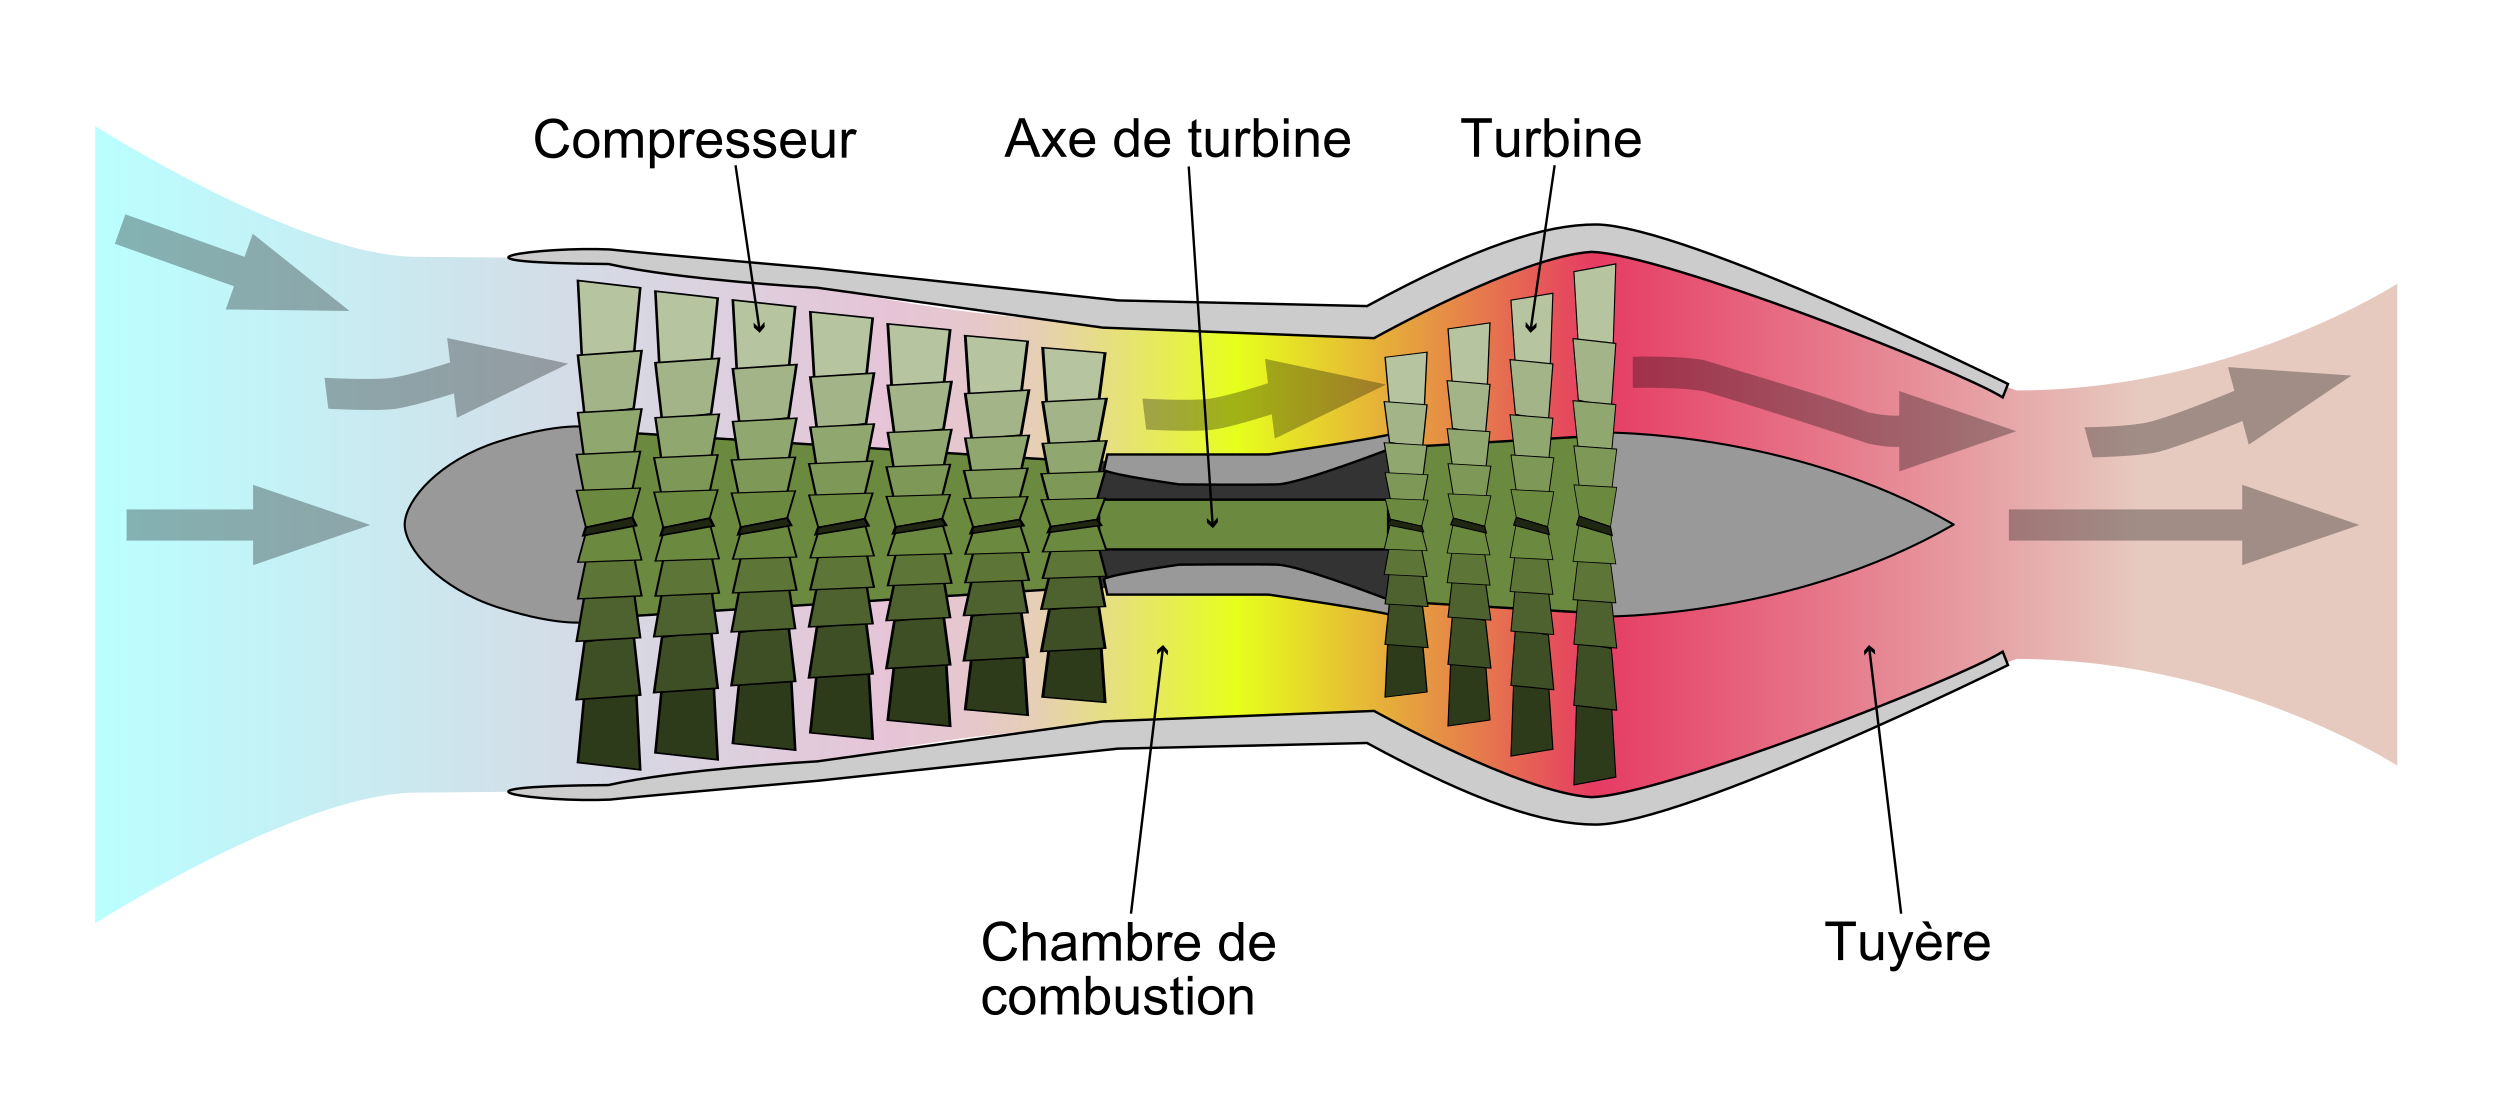 <?xml version="1.0" encoding="UTF-8" standalone="no"?>
<!-- Created with Inkscape (http://www.inkscape.org/) -->

<svg
   width="2042.508"
   height="894.975"
   id="svg4240"
   sodipodi:version="0.32"
   inkscape:version="1.3 (0e150ed6c4, 2023-07-21)"
   version="1.0"
   sodipodi:docname="turboreacteur-simpleFlux.svg"
   inkscape:output_extension="org.inkscape.output.svg.inkscape"
   inkscape:export-filename="turboreacteur-simpleFlux.pdf"
   inkscape:export-xdpi="96"
   inkscape:export-ydpi="96"
   xmlns:inkscape="http://www.inkscape.org/namespaces/inkscape"
   xmlns:sodipodi="http://sodipodi.sourceforge.net/DTD/sodipodi-0.dtd"
   xmlns:xlink="http://www.w3.org/1999/xlink"
   xmlns="http://www.w3.org/2000/svg"
   xmlns:svg="http://www.w3.org/2000/svg"
   xmlns:rdf="http://www.w3.org/1999/02/22-rdf-syntax-ns#"
   xmlns:cc="http://creativecommons.org/ns#"
   xmlns:dc="http://purl.org/dc/elements/1.1/">
  <defs
     id="defs4242">
    <inkscape:perspective
       sodipodi:type="inkscape:persp3d"
       inkscape:vp_x="0 : 526.18109 : 1"
       inkscape:vp_y="0 : 1000 : 0"
       inkscape:vp_z="744.09448 : 526.18109 : 1"
       inkscape:persp3d-origin="372.04724 : 350.78739 : 1"
       id="perspective4248" />
    <linearGradient
       y2="292.547"
       x2="859.179"
       y1="292.547"
       x1="124.624"
       gradientTransform="matrix(1.364,0,0,1.076,772.524,-29.501)"
       gradientUnits="userSpaceOnUse"
       id="linearGradient3711"
       xlink:href="#linearGradient5931"
       inkscape:collect="always" />
    <linearGradient
       y2="292.547"
       x2="859.179"
       y1="292.547"
       x1="124.624"
       gradientTransform="matrix(1.364,0,0,-1.076,770.921,603.299)"
       gradientUnits="userSpaceOnUse"
       id="linearGradient3708"
       xlink:href="#linearGradient5931"
       inkscape:collect="always" />
    <linearGradient
       y2="292.547"
       x2="859.179"
       y1="292.547"
       x1="124.624"
       gradientTransform="matrix(1.364,0,0,1.076,770.921,-31.296)"
       gradientUnits="userSpaceOnUse"
       id="linearGradient5956"
       xlink:href="#linearGradient5931"
       inkscape:collect="always" />
    <linearGradient
       y2="292.547"
       x2="859.173"
       y1="292.547"
       x1="124.624"
       gradientTransform="matrix(1.364,0,0,-1.076,768.953,941.075)"
       gradientUnits="userSpaceOnUse"
       id="linearGradient5953"
       xlink:href="#linearGradient5931"
       inkscape:collect="always" />
    <linearGradient
       gradientTransform="matrix(1.364,0,0,1.076,768.953,309.058)"
       y2="292.547"
       x2="859.173"
       y1="292.547"
       x1="124.624"
       gradientUnits="userSpaceOnUse"
       id="linearGradient5525"
       xlink:href="#linearGradient5931"
       inkscape:collect="always" />
    <linearGradient
       y2="292.547"
       x2="859.173"
       y1="292.547"
       x1="124.912"
       gradientUnits="userSpaceOnUse"
       id="linearGradient4654">
      <stop
         id="stop4656"
         style="stop-color:#BAFFFF"
         offset="0" />
      <stop
         id="stop4658"
         style="stop-color:#E6C4D6"
         offset="0.165" />
      <stop
         id="stop4660"
         style="stop-color:#E6C7CD"
         offset="0.192" />
      <stop
         id="stop4662"
         style="stop-color:#E6CFB5"
         offset="0.236" />
      <stop
         id="stop4664"
         style="stop-color:#E6DB8D"
         offset="0.292" />
      <stop
         id="stop4666"
         style="stop-color:#E6EC56"
         offset="0.356" />
      <stop
         id="stop4668"
         style="stop-color:#E6FF1C"
         offset="0.418" />
      <stop
         id="stop4670"
         style="stop-color:#E63B63"
         offset="0.478" />
      <stop
         id="stop4672"
         style="stop-color:#E6C9BF"
         offset="0.989" />
    </linearGradient>
    <linearGradient
       y2="291.106"
       x2="890.32"
       y1="291.106"
       x1="-8.987"
       gradientUnits="userSpaceOnUse"
       id="linearGradient4638">
      <stop
         id="stop4640"
         style="stop-color:#C4FFFF"
         offset="0" />
      <stop
         id="stop4642"
         style="stop-color:#C6FDFD"
         offset="0.064" />
      <stop
         id="stop4644"
         style="stop-color:#CCF5F5"
         offset="0.099" />
      <stop
         id="stop4646"
         style="stop-color:#D6E7E7"
         offset="0.127" />
      <stop
         id="stop4648"
         style="stop-color:#E4D4D4"
         offset="0.151" />
      <stop
         id="stop4650"
         style="stop-color:#E6D1D1"
         offset="0.154" />
    </linearGradient>
    <clipPath
       id="clipPath4632">
      <rect
         id="use4634"
         x="14.317"
         y="112.158"
         width="822.545"
         height="363.666" />
    </clipPath>
    <defs
       id="defs4628">
      <rect
         id="rect4630"
         x="14.317"
         y="112.158"
         width="822.545"
         height="363.666" />
    </defs>
    <inkscape:perspective
       sodipodi:type="inkscape:persp3d"
       inkscape:vp_x="0 : 526.18109 : 1"
       inkscape:vp_y="0 : 1000 : 0"
       inkscape:vp_z="744.09448 : 526.18109 : 1"
       inkscape:persp3d-origin="372.04724 : 350.78739 : 1"
       id="perspective2979" />
    <inkscape:perspective
       id="perspective4412"
       inkscape:persp3d-origin="436 : 192.33333 : 1"
       inkscape:vp_z="872 : 288.5 : 1"
       inkscape:vp_y="0 : 1000 : 0"
       inkscape:vp_x="0 : 288.5 : 1"
       sodipodi:type="inkscape:persp3d" />
    <linearGradient
       id="linearGradient5931"
       gradientUnits="userSpaceOnUse"
       x1="124.912"
       y1="292.547"
       x2="859.173"
       y2="292.547">
      <stop
         offset="0"
         style="stop-color:#BAFFFF"
         id="stop5933" />
      <stop
         offset="0.347"
         style="stop-color:#E6C4D6"
         id="stop5935" />
      <stop
         offset="0.379"
         style="stop-color:#E6C7CD"
         id="stop5937" />
      <stop
         offset="0.409"
         style="stop-color:#E6CFB5"
         id="stop5939" />
      <stop
         offset="0.433"
         style="stop-color:#E6DB8D"
         id="stop5941" />
      <stop
         offset="0.465"
         style="stop-color:#E6EC56"
         id="stop5943" />
      <stop
         offset="0.496"
         style="stop-color:#E6FF1C"
         id="stop5945" />
      <stop
         offset="0.652"
         style="stop-color:#E63B63"
         id="stop5947" />
      <stop
         offset="0.888"
         style="stop-color:#E6C9BF"
         id="stop5949" />
    </linearGradient>
    <linearGradient
       inkscape:collect="always"
       xlink:href="#linearGradient5931"
       id="linearGradient5402"
       gradientUnits="userSpaceOnUse"
       gradientTransform="matrix(2.561,0,0,2.021,-877.517,-84.055)"
       x1="124.624"
       y1="292.547"
       x2="859.179"
       y2="292.547" />
    <linearGradient
       inkscape:collect="always"
       xlink:href="#linearGradient5931"
       id="linearGradient5613"
       gradientUnits="userSpaceOnUse"
       gradientTransform="matrix(2.561,0,0,2.021,-877.517,-84.055)"
       x1="124.624"
       y1="292.547"
       x2="859.179"
       y2="292.547" />
  </defs>
  <sodipodi:namedview
     id="base"
     pagecolor="#ffffff"
     bordercolor="#666666"
     borderopacity="1.0"
     inkscape:pageopacity="0.0"
     inkscape:pageshadow="2"
     inkscape:zoom="0.49497475"
     inkscape:cx="1175.8176"
     inkscape:cy="411.13208"
     inkscape:document-units="px"
     inkscape:current-layer="layer1"
     showgrid="false"
     inkscape:window-width="1280"
     inkscape:window-height="750"
     inkscape:window-x="0"
     inkscape:window-y="0"
     inkscape:showpageshadow="2"
     inkscape:pagecheckerboard="0"
     inkscape:deskcolor="#d1d1d1"
     inkscape:window-maximized="0" />
  <g
     inkscape:label="Calque 1"
     inkscape:groupmode="layer"
     id="layer1"
     transform="translate(635.324,-82.98)">
    <g
       id="g5404">
      <path
         style="fill:url(#linearGradient5613);stroke:none"
         d="M 1323.267,314.761 C 1323.267,314.761 1188.401,402.005 1012.075,402.005 C 1012.075,402.005 698.44,283.18 669.905,284.486 C 669.453,284.507 669.039,284.58 668.732,284.662 C 597.436,303.766 545.189,331.635 483.331,341.925 C 421.866,352.151 350.845,344.859 262.963,344.859 C 120.152,344.859 10.869,304.507 -125.733,294.695 C -125.733,294.695 -177.847,293.661 -296.349,292.759 C -391.071,292.038 -557.552,186.036 -557.552,186.036 C -557.552,186.036 -557.552,837.285 -557.552,837.285 C -557.552,837.285 -391.071,731.283 -296.349,730.563 C -177.847,729.661 -125.733,728.627 -125.733,728.627 C 10.869,718.814 120.152,678.463 262.963,678.463 C 350.845,678.463 421.866,671.171 483.331,681.396 C 545.189,691.687 597.436,719.555 668.732,738.659 C 669.039,738.742 669.453,738.815 669.905,738.835 C 698.44,740.141 1012.075,621.317 1012.075,621.317 C 1188.401,621.317 1323.267,708.561 1323.267,708.561"
         id="path4674"
         sodipodi:nodetypes="ccsssscsccsssssssc" />
      <path
         id="line4014"
         style="opacity:0.3;fill:#000000;fill-opacity:1;fill-rule:nonzero;stroke:none;stroke-width:13.583;stroke-opacity:1"
         d="M -531.911,499.138 L -531.911,524.66 L -428.532,524.66 L -428.532,499.138 L -531.911,499.138 z M -428.532,479.08 C -428.532,479.08 -332.883,511.898 -332.883,511.898 C -332.883,511.898 -428.532,544.715 -428.532,544.715 C -428.532,544.715 -428.532,479.08 -428.532,479.08 z"
         sodipodi:nodetypes="ccccccccc" />
      <g
         id="g3713"
         transform="matrix(1.877,0,0,1.877,-2327.911,-27.063)">
        <g
           id="g3700">
          <path
             style="fill:#333333;fill-opacity:1;fill-rule:evenodd;stroke:none;stroke-width:15;stroke-linecap:square;stroke-linejoin:round;stroke-miterlimit:4;stroke-dashoffset:0;stroke-opacity:1"
             d="M 1378.871,259.375 L 1507.833,253.632 L 1507.833,320.249 L 1378.871,314.506 L 1378.871,259.375 z"
             id="rect2917"
             sodipodi:nodetypes="ccccc" />
          <g
             id="g3694"
             transform="matrix(1.036,0,0,1,-49.143,-5.6664968e-2)">
            <path
               sodipodi:nodetypes="ccscscsc"
               id="path3690"
               d="M 1383.093,256.498 L 1450.817,256.498 C 1450.817,256.498 1500.972,248.848 1502.672,247.431 L 1503.522,253.382 C 1503.522,253.382 1464.135,269.25 1454.5,269.533 C 1444.866,269.817 1413.413,269.533 1413.413,269.533 C 1413.413,269.533 1385.643,265.566 1381.676,263.299 L 1383.093,256.498 z"
               style="fill:#999999;fill-opacity:1;fill-rule:evenodd;stroke:#000000;stroke-width:1.047;stroke-linecap:butt;stroke-linejoin:miter;stroke-miterlimit:4;stroke-dasharray:none;stroke-opacity:1" />
            <path
               style="fill:#999999;fill-opacity:1;fill-rule:evenodd;stroke:#000000;stroke-width:1.047;stroke-linecap:butt;stroke-linejoin:miter;stroke-miterlimit:4;stroke-dasharray:none;stroke-opacity:1"
               d="M 1383.093,317.496 L 1450.817,317.496 C 1450.817,317.496 1500.972,325.147 1502.672,326.564 L 1503.522,320.613 C 1503.522,320.613 1464.135,304.745 1454.5,304.461 C 1444.866,304.178 1413.413,304.461 1413.413,304.461 C 1413.413,304.461 1385.643,308.428 1381.676,310.695 L 1383.093,317.496 z"
               id="path3692"
               sodipodi:nodetypes="ccscscsc" />
          </g>
        </g>
        <path
           style="fill:#6c8940;fill-opacity:1;fill-rule:evenodd;stroke:#000000;stroke-width:1.065;stroke-linecap:square;stroke-linejoin:round;stroke-miterlimit:4;stroke-dashoffset:0;stroke-opacity:1"
           d="M 1378.529,259.924 L 1153.716,245.665 L 1153.716,328.216 L 1378.529,313.957 L 1378.529,259.924 z"
           id="path5909"
           sodipodi:nodetypes="ccccc" />
        <path
           sodipodi:nodetypes="ccccc"
           id="rect5906"
           d="M 1515.981,253.078 L 1604.544,247.869 L 1604.544,326.012 L 1515.981,320.803 L 1515.981,253.078 z"
           style="fill:#6c8940;fill-opacity:1;fill-rule:evenodd;stroke:#000000;stroke-width:1.065;stroke-linecap:square;stroke-linejoin:round;stroke-miterlimit:4;stroke-dashoffset:0;stroke-opacity:1" />
        <rect
           y="276.121"
           x="1380.132"
           height="21.64"
           width="125.831"
           id="rect3698"
           style="opacity:1;fill:#6c8940;fill-opacity:1;fill-rule:evenodd;stroke:#000000;stroke-width:1.065;stroke-linecap:square;stroke-linejoin:round;stroke-miterlimit:4;stroke-dasharray:none;stroke-dashoffset:0;stroke-opacity:1" />
        <g
           id="g5530">
          <path
             style="fill:#cccccc;stroke:#000000;stroke-width:1.073"
             d="M 1167.274,167.211 C 1136.658,165.794 1085.604,172.973 1166.607,173.544 C 1197.44,180.544 1257.49,183.852 1257.49,183.852 L 1381.771,201.24 L 1499.837,205.807 C 1499.837,205.807 1563.47,170.131 1594.499,168.264 C 1624.978,169 1754.19,219.485 1773.464,231.598 L 1775.767,225.755 C 1775.767,225.755 1634.803,156.342 1596.284,156.342 C 1574.162,156.342 1544.605,165.836 1496.759,191.855 C 1496.759,191.855 1388.356,189.392 1388.356,189.392 L 1257.243,175.367 C 1257.243,175.367 1179.858,168.628 1167.274,167.211 z"
             id="Bottom_Wall_1_"
             sodipodi:nodetypes="cccccccccsccc" />
          <path
             sodipodi:nodetypes="cccccccccsccc"
             id="path2997"
             d="M 1167.274,406.67 C 1136.658,408.087 1085.604,400.908 1166.607,400.337 C 1197.44,393.337 1257.49,390.029 1257.49,390.029 L 1381.771,372.641 L 1499.837,368.074 C 1499.837,368.074 1563.47,403.75 1594.499,405.617 C 1624.978,404.881 1754.19,354.396 1773.464,342.283 L 1775.767,348.126 C 1775.767,348.126 1634.803,417.539 1596.284,417.539 C 1574.162,417.539 1544.605,408.045 1496.759,382.026 C 1496.759,382.026 1388.356,384.489 1388.356,384.489 L 1257.243,398.514 C 1257.243,398.514 1179.858,405.253 1167.274,406.67 z"
             style="fill:#cccccc;stroke:#000000;stroke-width:1.073" />
        </g>
        <path
           sodipodi:nodetypes="ccccc"
           id="path2999"
           d="M 1752.106,286.956 C 1752.106,286.956 1752.106,286.925 1752.106,286.925 C 1681.012,245.879 1599.418,246.894 1599.418,246.894 C 1599.418,246.894 1599.418,326.987 1599.418,326.987 C 1599.418,326.987 1681.012,328.002 1752.106,286.956 z"
           style="fill:#999999;fill-opacity:1;stroke:#000000;stroke-width:0.922" />
        <path
           sodipodi:nodetypes="ccscccss"
           id="path3009"
           d="M 1077.894,286.747 C 1077.894,286.747 1077.894,287.153 1077.894,287.153 C 1078.267,297.799 1093.109,314.843 1118.55,322.997 C 1147.192,332.177 1159.238,329.185 1159.238,329.185 C 1159.238,329.185 1159.238,244.716 1159.238,244.716 C 1159.238,244.716 1156.946,244.124 1151.957,244.247 C 1145.541,244.406 1134.661,245.709 1118.55,250.872 C 1093.099,259.029 1078.256,276.102 1077.894,286.747 z"
           style="fill:#999999;fill-opacity:1;stroke:#000000;stroke-width:0.922" />
        <g
           transform="translate(0,0.951)"
           id="g5534">
          <g
             id="g3210"
             transform="matrix(1,0,0,0.687,1054.169,86.865)">
            <g
               id="g3212">
              <polygon
                 points="123.375,184.315 100.863,184.315 99.131,135.249 126.262,139.866 123.375,184.315 "
                 id="polygon3214"
                 style="fill:#b6c4a0;stroke:#000000;stroke-width:1.113" />
              <polygon
                 points="123.375,216.352 102.017,220.682 99.13,182.583 126.839,179.696 123.375,216.352 "
                 id="polygon3216"
                 style="fill:#a3b588;stroke:#000000;stroke-width:1.113" />
              <polygon
                 points="123.375,246.067 102.017,249.543 99.13,218.958 126.839,216.64 123.375,246.067 "
                 id="polygon3218"
                 style="fill:#91a770;stroke:#000000;stroke-width:0.997" />
              <polygon
                 points="122.798,267.881 102.595,276.097 98.553,245.457 126.262,243.54 122.798,267.881 "
                 id="polygon3220"
                 style="fill:#7e9858;stroke:#000000;stroke-width:0.907" />
              <polygon
                 points="122.798,285.39 102.595,291.683 98.553,268.214 126.262,266.746 122.798,285.39 "
                 id="polygon3222"
                 style="fill:#6c8940;stroke:#000000;stroke-width:0.794" />
            </g>
            <g
               id="g3224">
              <polygon
                 points="102.017,396.164 124.529,396.164 126.261,445.231 99.13,440.615 102.017,396.164 "
                 id="polygon3226"
                 style="fill:#2e3b1b;stroke:#000000;stroke-width:1.113" />
              <polygon
                 points="102.017,364.127 123.375,359.798 126.262,397.896 98.553,400.785 102.017,364.127 "
                 id="polygon3228"
                 style="fill:#3e4e25;stroke:#000000;stroke-width:1.113" />
              <polygon
                 points="102.017,334.413 123.375,330.937 126.262,361.522 98.553,363.84 102.017,334.413 "
                 id="polygon3230"
                 style="fill:#4d622e;stroke:#000000;stroke-width:0.997" />
              <polygon
                 points="102.594,312.6 122.797,304.382 126.839,335.022 99.13,336.94 102.594,312.6 "
                 id="polygon3232"
                 style="fill:#5d7537;stroke:#000000;stroke-width:0.907" />
              <polygon
                 points="102.594,295.091 122.797,288.796 126.839,312.267 99.13,313.734 102.594,295.091 "
                 id="polygon3234"
                 style="fill:#6c8940;stroke:#000000;stroke-width:0.794" />
            </g>
            <polygon
               points="102.595,291.683 122.798,285.39 124.53,290.528 101.439,296.878 102.595,291.683 "
               id="polygon3236"
               style="fill:#1f2712;stroke:#000000;stroke-width:1.113" />
          </g>
          <g
             transform="matrix(1,0,0,0.498,1256.489,141.655)"
             id="g3238">
            <g
               id="g3240">
              <polygon
                 style="fill:#b6c4a0;stroke:#000000;stroke-width:1.307"
                 id="polygon3242"
                 points="123.375,184.315 100.863,184.315 99.131,135.249 126.262,139.866 123.375,184.315 " />
              <polygon
                 style="fill:#a3b588;stroke:#000000;stroke-width:1.307"
                 id="polygon3244"
                 points="123.375,216.352 102.017,220.682 99.13,182.583 126.839,179.696 123.375,216.352 " />
              <polygon
                 style="fill:#91a770;stroke:#000000;stroke-width:1.171"
                 id="polygon3246"
                 points="123.375,246.067 102.017,249.543 99.13,218.958 126.839,216.64 123.375,246.067 " />
              <polygon
                 style="fill:#7e9858;stroke:#000000;stroke-width:1.065"
                 id="polygon3248"
                 points="122.798,267.881 102.595,276.097 98.553,245.457 126.262,243.54 122.798,267.881 " />
              <polygon
                 style="fill:#6c8940;stroke:#000000;stroke-width:0.932"
                 id="polygon3250"
                 points="122.798,285.39 102.595,291.683 98.553,268.214 126.262,266.746 122.798,285.39 " />
            </g>
            <g
               id="g3252">
              <polygon
                 style="fill:#2e3b1b;stroke:#000000;stroke-width:1.307"
                 id="polygon3254"
                 points="102.017,396.164 124.529,396.164 126.261,445.231 99.13,440.615 102.017,396.164 " />
              <polygon
                 style="fill:#3e4e25;stroke:#000000;stroke-width:1.307"
                 id="polygon3256"
                 points="102.017,364.127 123.375,359.798 126.262,397.896 98.553,400.785 102.017,364.127 " />
              <polygon
                 style="fill:#4d622e;stroke:#000000;stroke-width:1.171"
                 id="polygon3258"
                 points="102.017,334.413 123.375,330.937 126.262,361.522 98.553,363.84 102.017,334.413 " />
              <polygon
                 style="fill:#5d7537;stroke:#000000;stroke-width:1.065"
                 id="polygon3260"
                 points="102.594,312.6 122.797,304.382 126.839,335.022 99.13,336.94 102.594,312.6 " />
              <polygon
                 style="fill:#6c8940;stroke:#000000;stroke-width:0.932"
                 id="polygon3262"
                 points="102.594,295.091 122.797,288.796 126.839,312.267 99.13,313.734 102.594,295.091 " />
            </g>
            <polygon
               style="fill:#1f2712;stroke:#000000;stroke-width:1.307"
               id="polygon3264"
               points="102.595,291.683 122.798,285.39 124.53,290.528 101.439,296.878 102.595,291.683 " />
          </g>
          <g
             id="g4372"
             transform="matrix(1,0,0,0.533,1222.769,131.685)">
            <g
               id="g4374">
              <polygon
                 points="123.375,184.315 100.863,184.315 99.131,135.249 126.262,139.866 123.375,184.315 "
                 id="polygon4376"
                 style="fill:#b6c4a0;stroke:#000000;stroke-width:1.264" />
              <polygon
                 points="123.375,216.352 102.017,220.682 99.13,182.583 126.839,179.696 123.375,216.352 "
                 id="polygon4378"
                 style="fill:#a3b588;stroke:#000000;stroke-width:1.264" />
              <polygon
                 points="123.375,246.067 102.017,249.543 99.13,218.958 126.839,216.64 123.375,246.067 "
                 id="polygon4380"
                 style="fill:#91a770;stroke:#000000;stroke-width:1.132" />
              <polygon
                 points="122.798,267.881 102.595,276.097 98.553,245.457 126.262,243.54 122.798,267.881 "
                 id="polygon4382"
                 style="fill:#7e9858;stroke:#000000;stroke-width:1.03" />
              <polygon
                 points="122.798,285.39 102.595,291.683 98.553,268.214 126.262,266.746 122.798,285.39 "
                 id="polygon4384"
                 style="fill:#6c8940;stroke:#000000;stroke-width:0.901" />
            </g>
            <g
               id="g4386">
              <polygon
                 points="102.017,396.164 124.529,396.164 126.261,445.231 99.13,440.615 102.017,396.164 "
                 id="polygon4388"
                 style="fill:#2e3b1b;stroke:#000000;stroke-width:1.264" />
              <polygon
                 points="102.017,364.127 123.375,359.798 126.262,397.896 98.553,400.785 102.017,364.127 "
                 id="polygon4390"
                 style="fill:#3e4e25;stroke:#000000;stroke-width:1.264" />
              <polygon
                 points="102.017,334.413 123.375,330.937 126.262,361.522 98.553,363.84 102.017,334.413 "
                 id="polygon4392"
                 style="fill:#4d622e;stroke:#000000;stroke-width:1.132" />
              <polygon
                 points="102.594,312.6 122.797,304.382 126.839,335.022 99.13,336.94 102.594,312.6 "
                 id="polygon4394"
                 style="fill:#5d7537;stroke:#000000;stroke-width:1.03" />
              <polygon
                 points="102.594,295.091 122.797,288.796 126.839,312.267 99.13,313.734 102.594,295.091 "
                 id="polygon4396"
                 style="fill:#6c8940;stroke:#000000;stroke-width:0.901" />
            </g>
            <polygon
               points="102.595,291.683 122.798,285.39 124.53,290.528 101.439,296.878 102.595,291.683 "
               id="polygon4398"
               style="fill:#1f2712;stroke:#000000;stroke-width:1.264" />
          </g>
          <g
             transform="matrix(1,0,0,0.565,1189.049,122.233)"
             id="g4400">
            <g
               id="g4402">
              <polygon
                 style="fill:#b6c4a0;stroke:#000000;stroke-width:1.227"
                 id="polygon4404"
                 points="123.375,184.315 100.863,184.315 99.131,135.249 126.262,139.866 123.375,184.315 " />
              <polygon
                 style="fill:#a3b588;stroke:#000000;stroke-width:1.227"
                 id="polygon4406"
                 points="123.375,216.352 102.017,220.682 99.13,182.583 126.839,179.696 123.375,216.352 " />
              <polygon
                 style="fill:#91a770;stroke:#000000;stroke-width:1.099"
                 id="polygon4408"
                 points="123.375,246.067 102.017,249.543 99.13,218.958 126.839,216.64 123.375,246.067 " />
              <polygon
                 style="fill:#7e9858;stroke:#000000;stroke-width:1"
                 id="polygon4410"
                 points="122.798,267.881 102.595,276.097 98.553,245.457 126.262,243.54 122.798,267.881 " />
              <polygon
                 style="fill:#6c8940;stroke:#000000;stroke-width:0.875"
                 id="polygon4412"
                 points="122.798,285.39 102.595,291.683 98.553,268.214 126.262,266.746 122.798,285.39 " />
            </g>
            <g
               id="g4414">
              <polygon
                 style="fill:#2e3b1b;stroke:#000000;stroke-width:1.227"
                 id="polygon4416"
                 points="102.017,396.164 124.529,396.164 126.261,445.231 99.13,440.615 102.017,396.164 " />
              <polygon
                 style="fill:#3e4e25;stroke:#000000;stroke-width:1.227"
                 id="polygon4418"
                 points="102.017,364.127 123.375,359.798 126.262,397.896 98.553,400.785 102.017,364.127 " />
              <polygon
                 style="fill:#4d622e;stroke:#000000;stroke-width:1.099"
                 id="polygon4420"
                 points="102.017,334.413 123.375,330.937 126.262,361.522 98.553,363.84 102.017,334.413 " />
              <polygon
                 style="fill:#5d7537;stroke:#000000;stroke-width:1"
                 id="polygon4422"
                 points="102.594,312.6 122.797,304.382 126.839,335.022 99.13,336.94 102.594,312.6 " />
              <polygon
                 style="fill:#6c8940;stroke:#000000;stroke-width:0.875"
                 id="polygon4424"
                 points="102.594,295.091 122.797,288.796 126.839,312.267 99.13,313.734 102.594,295.091 " />
            </g>
            <polygon
               style="fill:#1f2712;stroke:#000000;stroke-width:1.227"
               id="polygon4426"
               points="102.595,291.683 122.798,285.39 124.53,290.528 101.439,296.878 102.595,291.683 " />
          </g>
          <g
             id="g4428"
             transform="matrix(1,0,0,0.6,1155.329,112.249)">
            <g
               id="g4430">
              <polygon
                 points="123.375,184.315 100.863,184.315 99.131,135.249 126.262,139.866 123.375,184.315 "
                 id="polygon4432"
                 style="fill:#b6c4a0;stroke:#000000;stroke-width:1.191" />
              <polygon
                 points="123.375,216.352 102.017,220.682 99.13,182.583 126.839,179.696 123.375,216.352 "
                 id="polygon4434"
                 style="fill:#a3b588;stroke:#000000;stroke-width:1.191" />
              <polygon
                 points="123.375,246.067 102.017,249.543 99.13,218.958 126.839,216.64 123.375,246.067 "
                 id="polygon4436"
                 style="fill:#91a770;stroke:#000000;stroke-width:1.067" />
              <polygon
                 points="122.798,267.881 102.595,276.097 98.553,245.457 126.262,243.54 122.798,267.881 "
                 id="polygon4438"
                 style="fill:#7e9858;stroke:#000000;stroke-width:0.971" />
              <polygon
                 points="122.798,285.39 102.595,291.683 98.553,268.214 126.262,266.746 122.798,285.39 "
                 id="polygon4440"
                 style="fill:#6c8940;stroke:#000000;stroke-width:0.85" />
            </g>
            <g
               id="g4442">
              <polygon
                 points="102.017,396.164 124.529,396.164 126.261,445.231 99.13,440.615 102.017,396.164 "
                 id="polygon4444"
                 style="fill:#2e3b1b;stroke:#000000;stroke-width:1.191" />
              <polygon
                 points="102.017,364.127 123.375,359.798 126.262,397.896 98.553,400.785 102.017,364.127 "
                 id="polygon4446"
                 style="fill:#3e4e25;stroke:#000000;stroke-width:1.191" />
              <polygon
                 points="102.017,334.413 123.375,330.937 126.262,361.522 98.553,363.84 102.017,334.413 "
                 id="polygon4448"
                 style="fill:#4d622e;stroke:#000000;stroke-width:1.067" />
              <polygon
                 points="102.594,312.6 122.797,304.382 126.839,335.022 99.13,336.94 102.594,312.6 "
                 id="polygon4450"
                 style="fill:#5d7537;stroke:#000000;stroke-width:0.971" />
              <polygon
                 points="102.594,295.091 122.797,288.796 126.839,312.267 99.13,313.734 102.594,295.091 "
                 id="polygon4452"
                 style="fill:#6c8940;stroke:#000000;stroke-width:0.85" />
            </g>
            <polygon
               points="102.595,291.683 122.798,285.39 124.53,290.528 101.439,296.878 102.595,291.683 "
               id="polygon4454"
               style="fill:#1f2712;stroke:#000000;stroke-width:1.191" />
          </g>
          <g
             transform="matrix(1,0,0,0.632,1121.609,102.786)"
             id="g4456">
            <g
               id="g4458">
              <polygon
                 style="fill:#b6c4a0;stroke:#000000;stroke-width:1.16"
                 id="polygon4460"
                 points="123.375,184.315 100.863,184.315 99.131,135.249 126.262,139.866 123.375,184.315 " />
              <polygon
                 style="fill:#a3b588;stroke:#000000;stroke-width:1.16"
                 id="polygon4462"
                 points="123.375,216.352 102.017,220.682 99.13,182.583 126.839,179.696 123.375,216.352 " />
              <polygon
                 style="fill:#91a770;stroke:#000000;stroke-width:1.039"
                 id="polygon4464"
                 points="123.375,246.067 102.017,249.543 99.13,218.958 126.839,216.64 123.375,246.067 " />
              <polygon
                 style="fill:#7e9858;stroke:#000000;stroke-width:0.945"
                 id="polygon4466"
                 points="122.798,267.881 102.595,276.097 98.553,245.457 126.262,243.54 122.798,267.881 " />
              <polygon
                 style="fill:#6c8940;stroke:#000000;stroke-width:0.827"
                 id="polygon4468"
                 points="122.798,285.39 102.595,291.683 98.553,268.214 126.262,266.746 122.798,285.39 " />
            </g>
            <g
               id="g4470">
              <polygon
                 style="fill:#2e3b1b;stroke:#000000;stroke-width:1.16"
                 id="polygon4472"
                 points="102.017,396.164 124.529,396.164 126.261,445.231 99.13,440.615 102.017,396.164 " />
              <polygon
                 style="fill:#3e4e25;stroke:#000000;stroke-width:1.16"
                 id="polygon4474"
                 points="102.017,364.127 123.375,359.798 126.262,397.896 98.553,400.785 102.017,364.127 " />
              <polygon
                 style="fill:#4d622e;stroke:#000000;stroke-width:1.039"
                 id="polygon4476"
                 points="102.017,334.413 123.375,330.937 126.262,361.522 98.553,363.84 102.017,334.413 " />
              <polygon
                 style="fill:#5d7537;stroke:#000000;stroke-width:0.945"
                 id="polygon4478"
                 points="102.594,312.6 122.797,304.382 126.839,335.022 99.13,336.94 102.594,312.6 " />
              <polygon
                 style="fill:#6c8940;stroke:#000000;stroke-width:0.827"
                 id="polygon4480"
                 points="102.594,295.091 122.797,288.796 126.839,312.267 99.13,313.734 102.594,295.091 " />
            </g>
            <polygon
               style="fill:#1f2712;stroke:#000000;stroke-width:1.16"
               id="polygon4482"
               points="102.595,291.683 122.798,285.39 124.53,290.528 101.439,296.878 102.595,291.683 " />
          </g>
          <g
             id="g4484"
             transform="matrix(1,0,0,0.658,1087.889,95.422)">
            <g
               id="g4486">
              <polygon
                 points="123.375,184.315 100.863,184.315 99.131,135.249 126.262,139.866 123.375,184.315 "
                 id="polygon4488"
                 style="fill:#b6c4a0;stroke:#000000;stroke-width:1.137" />
              <polygon
                 points="123.375,216.352 102.017,220.682 99.13,182.583 126.839,179.696 123.375,216.352 "
                 id="polygon4490"
                 style="fill:#a3b588;stroke:#000000;stroke-width:1.137" />
              <polygon
                 points="123.375,246.067 102.017,249.543 99.13,218.958 126.839,216.64 123.375,246.067 "
                 id="polygon4492"
                 style="fill:#91a770;stroke:#000000;stroke-width:1.019" />
              <polygon
                 points="122.798,267.881 102.595,276.097 98.553,245.457 126.262,243.54 122.798,267.881 "
                 id="polygon4494"
                 style="fill:#7e9858;stroke:#000000;stroke-width:0.927" />
              <polygon
                 points="122.798,285.39 102.595,291.683 98.553,268.214 126.262,266.746 122.798,285.39 "
                 id="polygon4496"
                 style="fill:#6c8940;stroke:#000000;stroke-width:0.811" />
            </g>
            <g
               id="g4498">
              <polygon
                 points="102.017,396.164 124.529,396.164 126.261,445.231 99.13,440.615 102.017,396.164 "
                 id="polygon4500"
                 style="fill:#2e3b1b;stroke:#000000;stroke-width:1.137" />
              <polygon
                 points="102.017,364.127 123.375,359.798 126.262,397.896 98.553,400.785 102.017,364.127 "
                 id="polygon4502"
                 style="fill:#3e4e25;stroke:#000000;stroke-width:1.137" />
              <polygon
                 points="102.017,334.413 123.375,330.937 126.262,361.522 98.553,363.84 102.017,334.413 "
                 id="polygon4504"
                 style="fill:#4d622e;stroke:#000000;stroke-width:1.019" />
              <polygon
                 points="102.594,312.6 122.797,304.382 126.839,335.022 99.13,336.94 102.594,312.6 "
                 id="polygon4506"
                 style="fill:#5d7537;stroke:#000000;stroke-width:0.927" />
              <polygon
                 points="102.594,295.091 122.797,288.796 126.839,312.267 99.13,313.734 102.594,295.091 "
                 id="polygon4508"
                 style="fill:#6c8940;stroke:#000000;stroke-width:0.811" />
            </g>
            <polygon
               points="102.595,291.683 122.798,285.39 124.53,290.528 101.439,296.878 102.595,291.683 "
               id="polygon4510"
               style="fill:#1f2712;stroke:#000000;stroke-width:1.137" />
          </g>
          <g
             id="g4512"
             transform="matrix(1.203,0,0,1.033,944.723,-13.88)">
            <g
               id="g4514">
              <polygon
                 points="489.822,232.197 502.411,232.197 503.379,205.31 488.209,207.841 489.822,232.197 "
                 id="polygon4516"
                 style="fill:#b6c4a0;stroke:#000000;stroke-width:0.458" />
              <polygon
                 points="489.822,249.752 501.766,252.124 503.38,231.248 487.886,229.666 489.822,249.752 "
                 id="polygon4518"
                 style="fill:#a3b588;stroke:#000000;stroke-width:0.458" />
              <polygon
                 points="489.822,266.035 501.766,267.94 503.38,251.179 487.886,249.91 489.822,266.035 "
                 id="polygon4520"
                 style="fill:#91a770;stroke:#000000;stroke-width:0.41" />
              <polygon
                 points="490.147,277.988 501.44,282.491 503.701,265.7 488.209,264.65 490.147,277.988 "
                 id="polygon4522"
                 style="fill:#7e9858;stroke:#000000;stroke-width:0.373" />
              <polygon
                 points="490.147,287.582 501.44,291.03 503.701,278.171 488.209,277.366 490.147,287.582 "
                 id="polygon4524"
                 style="fill:#6c8940;stroke:#000000;stroke-width:0.327" />
            </g>
            <g
               id="g4526">
              <polygon
                 points="501.766,348.283 489.178,348.283 488.209,375.17 503.38,372.641 501.766,348.283 "
                 id="polygon4528"
                 style="fill:#2e3b1b;stroke:#000000;stroke-width:0.458" />
              <polygon
                 points="501.766,330.729 489.824,328.354 488.209,349.233 503.701,350.816 501.766,330.729 "
                 id="polygon4530"
                 style="fill:#3e4e25;stroke:#000000;stroke-width:0.458" />
              <polygon
                 points="501.766,314.446 489.824,312.54 488.209,329.3 503.701,330.571 501.766,314.446 "
                 id="polygon4532"
                 style="fill:#4d622e;stroke:#000000;stroke-width:0.41" />
              <polygon
                 points="501.442,302.491 490.147,297.989 487.886,314.779 503.38,315.828 501.442,302.491 "
                 id="polygon4534"
                 style="fill:#5d7537;stroke:#000000;stroke-width:0.373" />
              <polygon
                 points="501.442,292.897 490.147,289.449 487.886,302.311 503.38,303.113 501.442,292.897 "
                 id="polygon4536"
                 style="fill:#6c8940;stroke:#000000;stroke-width:0.327" />
            </g>
            <polygon
               points="501.44,291.03 490.147,287.582 489.178,290.399 502.088,293.878 501.44,291.03 "
               id="polygon4538"
               style="fill:#1f2712;stroke:#000000;stroke-width:0.458" />
          </g>
          <g
             transform="matrix(1.203,0,0,1.186,972.115,-58.183)"
             id="g4540">
            <g
               id="g4542">
              <polygon
                 style="fill:#b6c4a0;stroke:#000000;stroke-width:0.428"
                 id="polygon4544"
                 points="489.822,232.197 502.411,232.197 503.379,205.31 488.209,207.841 489.822,232.197 " />
              <polygon
                 style="fill:#a3b588;stroke:#000000;stroke-width:0.428"
                 id="polygon4546"
                 points="489.822,249.752 501.766,252.124 503.38,231.248 487.886,229.666 489.822,249.752 " />
              <polygon
                 style="fill:#91a770;stroke:#000000;stroke-width:0.383"
                 id="polygon4548"
                 points="489.822,266.035 501.766,267.94 503.38,251.179 487.886,249.91 489.822,266.035 " />
              <polygon
                 style="fill:#7e9858;stroke:#000000;stroke-width:0.348"
                 id="polygon4550"
                 points="490.147,277.988 501.44,282.491 503.701,265.7 488.209,264.65 490.147,277.988 " />
              <polygon
                 style="fill:#6c8940;stroke:#000000;stroke-width:0.305"
                 id="polygon4552"
                 points="490.147,287.582 501.44,291.03 503.701,278.171 488.209,277.366 490.147,287.582 " />
            </g>
            <g
               id="g4554">
              <polygon
                 style="fill:#2e3b1b;stroke:#000000;stroke-width:0.428"
                 id="polygon4556"
                 points="501.766,348.283 489.178,348.283 488.209,375.17 503.38,372.641 501.766,348.283 " />
              <polygon
                 style="fill:#3e4e25;stroke:#000000;stroke-width:0.428"
                 id="polygon4558"
                 points="501.766,330.729 489.824,328.354 488.209,349.233 503.701,350.816 501.766,330.729 " />
              <polygon
                 style="fill:#4d622e;stroke:#000000;stroke-width:0.383"
                 id="polygon4560"
                 points="501.766,314.446 489.824,312.54 488.209,329.3 503.701,330.571 501.766,314.446 " />
              <polygon
                 style="fill:#5d7537;stroke:#000000;stroke-width:0.348"
                 id="polygon4562"
                 points="501.442,302.491 490.147,297.989 487.886,314.779 503.38,315.828 501.442,302.491 " />
              <polygon
                 style="fill:#6c8940;stroke:#000000;stroke-width:0.305"
                 id="polygon4564"
                 points="501.442,292.897 490.147,289.449 487.886,302.311 503.38,303.113 501.442,292.897 " />
            </g>
            <polygon
               style="fill:#1f2712;stroke:#000000;stroke-width:0.428"
               id="polygon4566"
               points="501.44,291.03 490.147,287.582 489.178,290.399 502.088,293.878 501.44,291.03 " />
          </g>
          <g
             id="g4568"
             transform="matrix(1.203,0,0,1.335,999.506,-101.552)">
            <g
               id="g4570">
              <polygon
                 points="489.822,232.197 502.411,232.197 503.379,205.31 488.209,207.841 489.822,232.197 "
                 id="polygon4572"
                 style="fill:#b6c4a0;stroke:#000000;stroke-width:0.403" />
              <polygon
                 points="489.822,249.752 501.766,252.124 503.38,231.248 487.886,229.666 489.822,249.752 "
                 id="polygon4574"
                 style="fill:#a3b588;stroke:#000000;stroke-width:0.403" />
              <polygon
                 points="489.822,266.035 501.766,267.94 503.38,251.179 487.886,249.91 489.822,266.035 "
                 id="polygon4576"
                 style="fill:#91a770;stroke:#000000;stroke-width:0.361" />
              <polygon
                 points="490.147,277.988 501.44,282.491 503.701,265.7 488.209,264.65 490.147,277.988 "
                 id="polygon4578"
                 style="fill:#7e9858;stroke:#000000;stroke-width:0.328" />
              <polygon
                 points="490.147,287.582 501.44,291.03 503.701,278.171 488.209,277.366 490.147,287.582 "
                 id="polygon4580"
                 style="fill:#6c8940;stroke:#000000;stroke-width:0.287" />
            </g>
            <g
               id="g4582">
              <polygon
                 points="501.766,348.283 489.178,348.283 488.209,375.17 503.38,372.641 501.766,348.283 "
                 id="polygon4584"
                 style="fill:#2e3b1b;stroke:#000000;stroke-width:0.403" />
              <polygon
                 points="501.766,330.729 489.824,328.354 488.209,349.233 503.701,350.816 501.766,330.729 "
                 id="polygon4586"
                 style="fill:#3e4e25;stroke:#000000;stroke-width:0.403" />
              <polygon
                 points="501.766,314.446 489.824,312.54 488.209,329.3 503.701,330.571 501.766,314.446 "
                 id="polygon4588"
                 style="fill:#4d622e;stroke:#000000;stroke-width:0.361" />
              <polygon
                 points="501.442,302.491 490.147,297.989 487.886,314.779 503.38,315.828 501.442,302.491 "
                 id="polygon4590"
                 style="fill:#5d7537;stroke:#000000;stroke-width:0.328" />
              <polygon
                 points="501.442,292.897 490.147,289.449 487.886,302.311 503.38,303.113 501.442,292.897 "
                 id="polygon4592"
                 style="fill:#6c8940;stroke:#000000;stroke-width:0.287" />
            </g>
            <polygon
               points="501.44,291.03 490.147,287.582 489.178,290.399 502.088,293.878 501.44,291.03 "
               id="polygon4594"
               style="fill:#1f2712;stroke:#000000;stroke-width:0.403" />
          </g>
          <g
             transform="matrix(1.203,0,0,0.884,917.331,29.46)"
             id="g4596">
            <g
               id="g4598">
              <polygon
                 style="fill:#b6c4a0;stroke:#000000;stroke-width:0.495"
                 id="polygon4600"
                 points="489.822,232.197 502.411,232.197 503.379,205.31 488.209,207.841 489.822,232.197 " />
              <polygon
                 style="fill:#a3b588;stroke:#000000;stroke-width:0.495"
                 id="polygon4602"
                 points="489.822,249.752 501.766,252.124 503.38,231.248 487.886,229.666 489.822,249.752 " />
              <polygon
                 style="fill:#91a770;stroke:#000000;stroke-width:0.444"
                 id="polygon4604"
                 points="489.822,266.035 501.766,267.94 503.38,251.179 487.886,249.91 489.822,266.035 " />
              <polygon
                 style="fill:#7e9858;stroke:#000000;stroke-width:0.404"
                 id="polygon4606"
                 points="490.147,277.988 501.44,282.491 503.701,265.7 488.209,264.65 490.147,277.988 " />
              <polygon
                 style="fill:#6c8940;stroke:#000000;stroke-width:0.353"
                 id="polygon4608"
                 points="490.147,287.582 501.44,291.03 503.701,278.171 488.209,277.366 490.147,287.582 " />
            </g>
            <g
               id="g4610">
              <polygon
                 style="fill:#2e3b1b;stroke:#000000;stroke-width:0.495"
                 id="polygon4612"
                 points="501.766,348.283 489.178,348.283 488.209,375.17 503.38,372.641 501.766,348.283 " />
              <polygon
                 style="fill:#3e4e25;stroke:#000000;stroke-width:0.495"
                 id="polygon4614"
                 points="501.766,330.729 489.824,328.354 488.209,349.233 503.701,350.816 501.766,330.729 " />
              <polygon
                 style="fill:#4d622e;stroke:#000000;stroke-width:0.444"
                 id="polygon4616"
                 points="501.766,314.446 489.824,312.54 488.209,329.3 503.701,330.571 501.766,314.446 " />
              <polygon
                 style="fill:#5d7537;stroke:#000000;stroke-width:0.404"
                 id="polygon4618"
                 points="501.442,302.491 490.147,297.989 487.886,314.779 503.38,315.828 501.442,302.491 " />
              <polygon
                 style="fill:#6c8940;stroke:#000000;stroke-width:0.353"
                 id="polygon4620"
                 points="501.442,292.897 490.147,289.449 487.886,302.311 503.38,303.113 501.442,292.897 " />
            </g>
            <polygon
               style="fill:#1f2712;stroke:#000000;stroke-width:0.495"
               id="polygon4622"
               points="501.44,291.03 490.147,287.582 489.178,290.399 502.088,293.878 501.44,291.03 " />
          </g>
        </g>
      </g>
      <path
         sodipodi:nodetypes="ccccccccc"
         d="M -532.92,258.095 L -541.504,282.13 L -444.146,316.899 L -435.562,292.864 L -532.92,258.095 z M -428.817,273.975 C -428.817,273.975 -349.778,337.05 -349.778,337.05 C -349.778,337.05 -450.892,335.787 -450.892,335.787 C -450.892,335.787 -428.817,273.975 -428.817,273.975 z"
         style="opacity:0.3;fill:#000000;fill-opacity:1;fill-rule:nonzero;stroke:none;stroke-width:13.583;stroke-opacity:1"
         id="path3938" />
      <path
         id="path3940"
         style="opacity:0.3;fill:#000000;fill-opacity:1;fill-rule:nonzero;stroke:none;stroke-width:13.583;stroke-opacity:1"
         d="M -367.089,416.935 L -370.185,391.602 C -370.185,391.602 -331.902,393.796 -315.685,391.716 C -300.88,389.818 -267.568,379.063 -267.568,379.063 L -264.473,404.396 C -264.473,404.396 -297.785,415.151 -312.589,417.05 C -328.806,419.129 -367.089,416.935 -367.089,416.935 z M -262.04,424.306 C -262.04,424.306 -171.078,380.129 -171.078,380.129 C -171.078,380.129 -270.001,359.155 -270.001,359.155 C -270.001,359.155 -262.04,424.306 -262.04,424.306 z"
         sodipodi:nodetypes="ccsccsccccc" />
      <path
         sodipodi:nodetypes="ccsccsccccc"
         d="M 301.111,433.96 L 298.015,408.626 C 298.015,408.626 336.298,410.82 352.515,408.74 C 367.32,406.842 400.631,396.087 400.631,396.087 L 403.727,421.42 C 403.727,421.42 370.415,432.176 355.611,434.074 C 339.394,436.153 301.111,433.96 301.111,433.96 z M 406.16,441.33 C 406.16,441.33 497.122,397.153 497.122,397.153 C 497.122,397.153 398.199,376.179 398.199,376.179 C 398.199,376.179 406.16,441.33 406.16,441.33 z"
         style="opacity:0.3;fill:#000000;fill-opacity:1;fill-rule:nonzero;stroke:none;stroke-width:13.583;stroke-opacity:1"
         id="path3942" />
      <path
         sodipodi:nodetypes="ccccccccccccc"
         d="M 698.64,374.377 L 698.64,399.899 C 698.64,399.899 740.329,398.955 757.59,402.909 C 794.271,413.681 854.768,433.013 890.674,445.3 C 907.004,448.911 916.38,448.051 916.38,448.051 L 916.38,422.529 C 916.38,422.529 907.004,423.389 890.674,419.778 C 855.306,405.96 793.981,388.951 757.59,377.387 C 740.329,373.433 698.64,374.377 698.64,374.377 z M 916.38,402.471 C 916.38,402.471 1012.029,435.289 1012.029,435.289 C 1012.029,435.289 916.38,468.106 916.38,468.106 C 916.38,468.106 916.38,402.471 916.38,402.471 z"
         style="opacity:0.3;fill:#000000;fill-opacity:1;fill-rule:nonzero;stroke:none;stroke-width:13.583;stroke-opacity:1"
         id="path3946" />
      <path
         sodipodi:nodetypes="ccccccccc"
         d="M 1005.934,499.138 L 1005.934,524.66 L 1196.589,524.66 L 1196.589,499.138 L 1005.934,499.138 z M 1196.589,479.08 C 1196.589,479.08 1292.237,511.898 1292.237,511.898 C 1292.237,511.898 1196.589,544.715 1196.589,544.715 C 1196.589,544.715 1196.589,479.08 1196.589,479.08 z"
         style="opacity:0.3;fill:#000000;fill-opacity:1;fill-rule:nonzero;stroke:none;stroke-width:13.583;stroke-opacity:1"
         id="path3948" />
      <path
         sodipodi:nodetypes="ccsccsccccc"
         d="M 1067.717,432.035 L 1074.322,456.687 C 1074.322,456.687 1114.388,455.848 1128.734,452.004 C 1151.503,445.903 1196.751,426.921 1196.751,426.921 L 1190.145,402.269 C 1190.145,402.269 1144.898,421.25 1122.128,427.351 C 1104.95,431.954 1067.717,432.035 1067.717,432.035 z M 1184.954,382.895 C 1184.954,382.895 1285.837,389.838 1285.837,389.838 C 1285.837,389.838 1201.941,446.293 1201.941,446.293 C 1201.941,446.293 1184.954,382.895 1184.954,382.895 z"
         style="opacity:0.3;fill:#000000;fill-opacity:1;fill-rule:nonzero;stroke:none;stroke-width:13.583;stroke-opacity:1"
         id="path3950" />
      <g
         id="g4043"
         transform="matrix(1.877,0,0,1.962,-323.312,-21.432)">
        <g
           id="g4045">
          <line
             style="fill:none;stroke:#000000;stroke-width:1.042"
             id="line4047"
             y2="271.479"
             x2="361.583"
             y1="122.549"
             x1="351.193" />
          <polygon
             id="polygon4049"
             points="359.027,268.946 361.561,271.15 363.764,268.616 363.904,270.625 361.701,273.159 359.168,270.956 359.027,268.946 " />
        </g>
      </g>
      <path
         style="font-size:44.033px;font-style:normal;font-weight:normal;text-align:start;line-height:100%;writing-mode:lr-tb;text-anchor:start;fill:#000000;fill-opacity:1;stroke:none;stroke-width:1px;stroke-linecap:butt;stroke-linejoin:miter;stroke-opacity:1;font-family:Bitstream Vera Sans"
         d="M 185.273,211.089 L 197.378,179.569 L 201.871,179.569 L 214.772,211.089 L 210.02,211.089 L 206.343,201.543 L 193.163,201.543 L 189.702,211.089 L 185.273,211.089 z M 194.368,198.146 L 205.053,198.146 L 201.764,189.417 C 200.76,186.765 200.015,184.586 199.528,182.881 C 199.126,184.902 198.56,186.908 197.829,188.901 L 194.368,198.146 z M 215.073,211.089 L 223.415,199.221 L 215.696,188.256 L 220.534,188.256 L 224.038,193.609 C 224.698,194.627 225.228,195.48 225.629,196.168 C 226.26,195.222 226.84,194.383 227.371,193.652 L 231.219,188.256 L 235.842,188.256 L 227.951,199.006 L 236.444,211.089 L 231.692,211.089 L 227.005,203.994 L 225.758,202.081 L 219.76,211.089 L 215.073,211.089 z M 255.3,203.736 L 259.299,204.231 C 258.668,206.567 257.5,208.38 255.795,209.67 C 254.089,210.96 251.91,211.605 249.258,211.605 C 245.919,211.605 243.271,210.577 241.314,208.52 C 239.357,206.463 238.379,203.578 238.379,199.866 C 238.379,196.025 239.368,193.043 241.346,190.922 C 243.324,188.8 245.89,187.74 249.043,187.74 C 252.096,187.74 254.591,188.779 256.526,190.857 C 258.461,192.936 259.428,195.86 259.428,199.629 C 259.428,199.859 259.421,200.203 259.407,200.661 L 242.378,200.661 C 242.522,203.17 243.231,205.091 244.507,206.424 C 245.782,207.757 247.374,208.423 249.28,208.423 C 250.699,208.423 251.91,208.051 252.914,207.305 C 253.917,206.56 254.712,205.37 255.3,203.736 L 255.3,203.736 z M 242.593,197.479 L 255.343,197.479 C 255.171,195.559 254.684,194.118 253.881,193.158 C 252.648,191.667 251.05,190.922 249.086,190.922 C 247.309,190.922 245.815,191.517 244.604,192.706 C 243.392,193.896 242.722,195.487 242.593,197.479 L 242.593,197.479 z M 291.206,211.089 L 291.206,208.208 C 289.758,210.473 287.63,211.605 284.82,211.605 C 283,211.605 281.326,211.104 279.8,210.1 C 278.273,209.097 277.091,207.696 276.252,205.897 C 275.414,204.098 274.995,202.03 274.995,199.694 C 274.995,197.415 275.374,195.347 276.134,193.491 C 276.894,191.635 278.033,190.212 279.553,189.223 C 281.072,188.234 282.771,187.74 284.648,187.74 C 286.024,187.74 287.25,188.03 288.325,188.61 C 289.4,189.191 290.274,189.947 290.948,190.879 L 290.948,179.569 L 294.797,179.569 L 294.797,211.089 L 291.206,211.089 z M 278.972,199.694 C 278.972,202.618 279.589,204.804 280.821,206.252 C 282.054,207.699 283.509,208.423 285.186,208.423 C 286.877,208.423 288.314,207.732 289.497,206.348 C 290.679,204.965 291.27,202.855 291.271,200.016 C 291.27,196.892 290.668,194.598 289.464,193.136 C 288.26,191.674 286.777,190.943 285.014,190.943 C 283.294,190.943 281.857,191.646 280.703,193.05 C 279.549,194.455 278.972,196.67 278.972,199.694 L 278.972,199.694 z M 316.534,203.736 L 320.533,204.231 C 319.902,206.567 318.734,208.38 317.028,209.67 C 315.322,210.96 313.144,211.605 310.492,211.605 C 307.152,211.605 304.504,210.577 302.548,208.52 C 300.591,206.463 299.613,203.578 299.613,199.866 C 299.613,196.025 300.602,193.043 302.58,190.922 C 304.558,188.8 307.124,187.74 310.277,187.74 C 313.33,187.74 315.824,188.779 317.759,190.857 C 319.694,192.936 320.662,195.86 320.662,199.629 C 320.662,199.859 320.655,200.203 320.64,200.661 L 303.612,200.661 C 303.755,203.17 304.465,205.091 305.74,206.424 C 307.016,207.757 308.607,208.423 310.514,208.423 C 311.933,208.423 313.144,208.051 314.147,207.305 C 315.15,206.56 315.946,205.37 316.534,203.736 L 316.534,203.736 z M 303.827,197.479 L 316.577,197.479 C 316.405,195.559 315.917,194.118 315.115,193.158 C 313.882,191.667 312.284,190.922 310.32,190.922 C 308.543,190.922 307.048,191.517 305.837,192.706 C 304.626,193.896 303.956,195.487 303.827,197.479 L 303.827,197.479 z M 346.075,207.628 L 346.634,211.046 C 345.545,211.276 344.57,211.39 343.71,211.39 C 342.306,211.39 341.216,211.168 340.442,210.724 C 339.668,210.279 339.124,209.695 338.808,208.971 C 338.493,208.248 338.335,206.725 338.335,204.403 L 338.335,191.266 L 335.497,191.266 L 335.497,188.256 L 338.335,188.256 L 338.335,182.601 L 342.184,180.279 L 342.184,188.256 L 346.075,188.256 L 346.075,191.266 L 342.184,191.266 L 342.184,204.618 C 342.184,205.721 342.252,206.431 342.388,206.746 C 342.524,207.061 342.746,207.312 343.055,207.499 C 343.363,207.685 343.804,207.778 344.377,207.778 C 344.807,207.778 345.373,207.728 346.075,207.628 L 346.075,207.628 z M 364.802,211.089 L 364.802,207.735 C 363.025,210.315 360.61,211.605 357.557,211.605 C 356.209,211.605 354.952,211.347 353.783,210.831 C 352.615,210.315 351.748,209.667 351.182,208.885 C 350.616,208.104 350.218,207.148 349.989,206.015 C 349.831,205.255 349.752,204.051 349.752,202.403 L 349.752,188.256 L 353.622,188.256 L 353.622,200.919 C 353.622,202.941 353.701,204.302 353.859,205.005 C 354.102,206.022 354.618,206.821 355.407,207.402 C 356.195,207.982 357.17,208.273 358.331,208.273 C 359.492,208.273 360.581,207.975 361.599,207.38 C 362.616,206.786 363.337,205.976 363.76,204.951 C 364.182,203.926 364.394,202.439 364.394,200.489 L 364.394,188.256 L 368.264,188.256 L 368.264,211.089 L 364.802,211.089 z M 374.306,211.089 L 374.306,188.256 L 377.789,188.256 L 377.789,191.717 C 378.677,190.098 379.498,189.03 380.251,188.514 C 381.003,187.998 381.831,187.74 382.734,187.74 C 384.038,187.74 385.364,188.155 386.711,188.987 L 385.378,192.577 C 384.432,192.018 383.486,191.739 382.54,191.739 C 381.695,191.739 380.935,191.993 380.261,192.502 C 379.588,193.011 379.107,193.717 378.821,194.62 C 378.391,195.996 378.176,197.501 378.176,199.135 L 378.176,211.089 L 374.306,211.089 z M 392.624,211.089 L 389.034,211.089 L 389.034,179.569 L 392.904,179.569 L 392.904,190.814 C 394.538,188.765 396.623,187.74 399.16,187.74 C 400.565,187.74 401.894,188.023 403.149,188.589 C 404.403,189.155 405.435,189.951 406.245,190.975 C 407.055,192 407.689,193.237 408.148,194.684 C 408.606,196.132 408.836,197.68 408.836,199.328 C 408.836,203.242 407.868,206.266 405.933,208.402 C 403.998,210.537 401.676,211.605 398.967,211.605 C 396.272,211.605 394.158,210.48 392.624,208.23 L 392.624,211.089 z M 392.581,199.5 C 392.581,202.238 392.954,204.216 393.699,205.435 C 394.918,207.427 396.566,208.423 398.644,208.423 C 400.336,208.423 401.798,207.689 403.03,206.219 C 404.263,204.75 404.879,202.561 404.879,199.651 C 404.879,196.67 404.288,194.469 403.106,193.05 C 401.923,191.631 400.493,190.922 398.816,190.922 C 397.125,190.922 395.663,191.656 394.43,193.126 C 393.197,194.595 392.581,196.72 392.581,199.5 L 392.581,199.5 z M 413.587,184.02 L 413.587,179.569 L 417.457,179.569 L 417.457,184.02 L 413.587,184.02 z M 413.587,211.089 L 413.587,188.256 L 417.457,188.256 L 417.457,211.089 L 413.587,211.089 z M 423.37,211.089 L 423.37,188.256 L 426.853,188.256 L 426.853,191.502 C 428.53,188.994 430.952,187.74 434.12,187.74 C 435.496,187.74 436.761,187.987 437.915,188.481 C 439.069,188.976 439.933,189.625 440.506,190.427 C 441.079,191.23 441.481,192.183 441.71,193.287 C 441.853,194.004 441.925,195.258 441.925,197.049 L 441.925,211.089 L 438.055,211.089 L 438.055,197.2 C 438.055,195.623 437.904,194.444 437.603,193.663 C 437.302,192.882 436.768,192.258 436.002,191.793 C 435.235,191.327 434.335,191.094 433.303,191.094 C 431.655,191.094 430.232,191.617 429.035,192.663 C 427.838,193.71 427.24,195.695 427.24,198.619 L 427.24,211.089 L 423.37,211.089 z M 463.511,203.736 L 467.511,204.231 C 466.88,206.567 465.712,208.38 464.006,209.67 C 462.3,210.96 460.122,211.605 457.47,211.605 C 454.13,211.605 451.482,210.577 449.525,208.52 C 447.569,206.463 446.591,203.578 446.591,199.866 C 446.591,196.025 447.58,193.043 449.558,190.922 C 451.536,188.8 454.101,187.74 457.255,187.74 C 460.308,187.74 462.802,188.779 464.737,190.857 C 466.672,192.936 467.64,195.86 467.64,199.629 C 467.64,199.859 467.632,200.203 467.618,200.661 L 450.59,200.661 C 450.733,203.17 451.442,205.091 452.718,206.424 C 453.994,207.757 455.585,208.423 457.491,208.423 C 458.91,208.423 460.122,208.051 461.125,207.305 C 462.128,206.56 462.924,205.37 463.511,203.736 L 463.511,203.736 z M 450.805,197.479 L 463.554,197.479 C 463.382,195.559 462.895,194.118 462.092,193.158 C 460.86,191.667 459.262,190.922 457.298,190.922 C 455.52,190.922 454.026,191.517 452.815,192.706 C 451.604,193.896 450.934,195.487 450.805,197.479 L 450.805,197.479 z"
         id="text4680" />
      <g
         id="g4075"
         transform="matrix(1.877,0,0,1.877,-421.201,-28.667)">
        <line
           x1="378.202"
           y1="457.18"
           x2="392.056"
           y2="341.903"
           id="line4079"
           style="fill:none;stroke:#000000;stroke-width:1.065" />
        <polygon
           points="394.212,344.784 392.031,342.231 389.479,344.415 389.635,342.406 392.187,340.224 394.369,342.775 394.212,344.784 "
           id="polygon4081" />
      </g>
      <path
         style="font-size:44.033px;font-style:normal;font-weight:normal;text-align:start;line-height:100%;writing-mode:lr-tb;text-anchor:start;fill:#000000;fill-opacity:1;stroke:none;stroke-width:1px;stroke-linecap:butt;stroke-linejoin:miter;stroke-opacity:1;font-family:Bitstream Vera Sans"
         d="M 191.57,856.705 L 195.741,857.758 C 194.866,861.184 193.293,863.796 191.021,865.595 C 188.749,867.394 185.972,868.294 182.69,868.294 C 179.293,868.294 176.53,867.602 174.401,866.219 C 172.273,864.836 170.653,862.833 169.542,860.209 C 168.431,857.586 167.876,854.77 167.876,851.76 C 167.876,848.477 168.503,845.614 169.757,843.17 C 171.011,840.726 172.796,838.87 175.111,837.602 C 177.426,836.333 179.974,835.699 182.754,835.699 C 185.908,835.699 188.559,836.502 190.71,838.107 C 192.86,839.712 194.357,841.97 195.203,844.88 L 191.097,845.847 C 190.366,843.554 189.305,841.884 187.914,840.837 C 186.524,839.791 184.775,839.268 182.668,839.268 C 180.246,839.268 178.221,839.848 176.594,841.009 C 174.968,842.171 173.824,843.729 173.165,845.686 C 172.506,847.642 172.176,849.66 172.176,851.738 C 172.176,854.419 172.567,856.759 173.348,858.758 C 174.129,860.758 175.344,862.252 176.992,863.241 C 178.641,864.23 180.425,864.725 182.346,864.725 C 184.682,864.725 186.66,864.051 188.28,862.704 C 189.9,861.356 190.996,859.357 191.57,856.705 L 191.57,856.705 z M 200.406,867.756 L 200.406,836.236 L 204.276,836.236 L 204.276,847.546 C 206.082,845.453 208.362,844.407 211.114,844.407 C 212.805,844.407 214.274,844.74 215.521,845.406 C 216.768,846.073 217.66,846.994 218.198,848.169 C 218.736,849.345 219.004,851.05 219.004,853.286 L 219.004,867.756 L 215.134,867.756 L 215.134,853.286 C 215.134,851.351 214.715,849.943 213.876,849.061 C 213.038,848.18 211.852,847.739 210.318,847.739 C 209.171,847.739 208.093,848.037 207.082,848.631 C 206.072,849.226 205.351,850.033 204.921,851.05 C 204.491,852.068 204.276,853.473 204.276,855.264 L 204.276,867.756 L 200.406,867.756 z M 239.817,864.94 C 238.383,866.158 237.004,867.018 235.678,867.52 C 234.352,868.021 232.929,868.272 231.41,868.272 C 228.902,868.272 226.974,867.659 225.626,866.434 C 224.279,865.208 223.605,863.642 223.605,861.736 C 223.605,860.618 223.86,859.597 224.369,858.672 C 224.878,857.748 225.544,857.006 226.368,856.447 C 227.192,855.888 228.121,855.465 229.153,855.178 C 229.912,854.978 231.059,854.784 232.593,854.598 C 235.717,854.225 238.018,853.781 239.494,853.265 C 239.509,852.734 239.516,852.398 239.516,852.254 C 239.516,850.678 239.15,849.567 238.419,848.922 C 237.43,848.047 235.961,847.61 234.012,847.61 C 232.191,847.61 230.847,847.929 229.98,848.567 C 229.113,849.205 228.472,850.334 228.056,851.953 L 224.272,851.437 C 224.616,849.818 225.182,848.51 225.97,847.513 C 226.759,846.517 227.898,845.75 229.389,845.213 C 230.88,844.675 232.607,844.407 234.571,844.407 C 236.52,844.407 238.104,844.636 239.322,845.095 C 240.541,845.553 241.437,846.13 242.01,846.825 C 242.583,847.521 242.985,848.399 243.214,849.459 C 243.343,850.119 243.407,851.308 243.407,853.028 L 243.407,858.188 C 243.407,861.786 243.49,864.062 243.655,865.015 C 243.819,865.968 244.146,866.882 244.633,867.756 L 240.591,867.756 C 240.189,866.953 239.931,866.015 239.817,864.94 L 239.817,864.94 z M 239.494,856.296 C 238.09,856.87 235.983,857.357 233.173,857.758 C 231.582,857.988 230.457,858.246 229.798,858.532 C 229.138,858.819 228.629,859.238 228.271,859.79 C 227.913,860.342 227.733,860.955 227.734,861.629 C 227.733,862.661 228.124,863.521 228.905,864.209 C 229.686,864.897 230.83,865.241 232.335,865.241 C 233.825,865.241 235.151,864.915 236.312,864.262 C 237.473,863.61 238.326,862.718 238.871,861.586 C 239.286,860.711 239.494,859.421 239.494,857.715 L 239.494,856.296 z M 249.428,867.756 L 249.428,844.923 L 252.889,844.923 L 252.889,848.126 C 253.606,847.008 254.559,846.109 255.749,845.428 C 256.938,844.747 258.293,844.407 259.812,844.407 C 261.504,844.407 262.89,844.758 263.973,845.46 C 265.055,846.162 265.818,847.144 266.262,848.406 C 268.069,845.74 270.419,844.407 273.315,844.407 C 275.579,844.407 277.321,845.034 278.539,846.288 C 279.758,847.542 280.367,849.474 280.367,852.082 L 280.367,867.756 L 276.518,867.756 L 276.518,853.372 C 276.518,851.824 276.393,850.71 276.142,850.029 C 275.891,849.348 275.436,848.8 274.777,848.384 C 274.117,847.969 273.343,847.761 272.455,847.761 C 270.849,847.761 269.516,848.295 268.456,849.362 C 267.395,850.43 266.865,852.14 266.865,854.49 L 266.865,867.756 L 262.994,867.756 L 262.994,852.921 C 262.994,851.201 262.679,849.911 262.048,849.051 C 261.418,848.191 260.386,847.761 258.952,847.761 C 257.863,847.761 256.856,848.047 255.931,848.621 C 255.007,849.194 254.337,850.033 253.921,851.136 C 253.506,852.24 253.298,853.831 253.298,855.909 L 253.298,867.756 L 249.428,867.756 z M 289.72,867.756 L 286.129,867.756 L 286.129,836.236 L 289.999,836.236 L 289.999,847.481 C 291.633,845.431 293.719,844.407 296.256,844.407 C 297.66,844.407 298.99,844.69 300.244,845.256 C 301.498,845.822 302.53,846.618 303.34,847.642 C 304.15,848.667 304.784,849.904 305.243,851.351 C 305.702,852.799 305.931,854.347 305.931,855.995 C 305.931,859.908 304.963,862.933 303.028,865.069 C 301.093,867.204 298.771,868.272 296.062,868.272 C 293.368,868.272 291.253,867.147 289.72,864.897 L 289.72,867.756 z M 289.677,856.167 C 289.677,858.905 290.049,860.883 290.795,862.102 C 292.013,864.094 293.661,865.09 295.74,865.09 C 297.431,865.09 298.893,864.356 300.126,862.886 C 301.359,861.417 301.975,859.228 301.975,856.318 C 301.975,853.336 301.384,851.136 300.201,849.717 C 299.019,848.298 297.589,847.589 295.912,847.589 C 294.22,847.589 292.758,848.323 291.526,849.792 C 290.293,851.262 289.677,853.387 289.677,856.167 L 289.677,856.167 z M 310.618,867.756 L 310.618,844.923 L 314.101,844.923 L 314.101,848.384 C 314.99,846.764 315.811,845.697 316.563,845.181 C 317.316,844.665 318.143,844.407 319.046,844.407 C 320.351,844.407 321.677,844.822 323.024,845.654 L 321.691,849.244 C 320.745,848.685 319.799,848.406 318.853,848.406 C 318.007,848.406 317.247,848.66 316.574,849.169 C 315.9,849.678 315.42,850.384 315.133,851.287 C 314.703,852.663 314.488,854.168 314.488,855.802 L 314.488,867.756 L 310.618,867.756 z M 340.998,860.403 L 344.998,860.897 C 344.367,863.234 343.199,865.047 341.493,866.337 C 339.787,867.627 337.609,868.272 334.957,868.272 C 331.617,868.272 328.969,867.244 327.012,865.187 C 325.056,863.13 324.078,860.245 324.078,856.533 C 324.078,852.691 325.067,849.71 327.045,847.589 C 329.023,845.467 331.588,844.407 334.742,844.407 C 337.795,844.407 340.289,845.446 342.224,847.524 C 344.159,849.603 345.127,852.527 345.127,856.296 C 345.127,856.526 345.119,856.87 345.105,857.328 L 328.077,857.328 C 328.22,859.837 328.929,861.758 330.205,863.091 C 331.481,864.424 333.072,865.09 334.978,865.09 C 336.397,865.09 337.609,864.717 338.612,863.972 C 339.615,863.227 340.411,862.037 340.998,860.403 L 340.998,860.403 z M 328.292,854.146 L 341.041,854.146 C 340.869,852.226 340.382,850.785 339.579,849.825 C 338.347,848.334 336.748,847.589 334.785,847.589 C 333.007,847.589 331.513,848.184 330.302,849.373 C 329.091,850.563 328.421,852.154 328.292,854.146 L 328.292,854.146 z M 376.904,867.756 L 376.904,864.875 C 375.457,867.14 373.328,868.272 370.519,868.272 C 368.698,868.272 367.025,867.77 365.498,866.767 C 363.972,865.764 362.789,864.363 361.951,862.564 C 361.112,860.765 360.693,858.697 360.693,856.361 C 360.693,854.082 361.073,852.014 361.832,850.158 C 362.592,848.302 363.732,846.879 365.251,845.89 C 366.77,844.901 368.469,844.407 370.347,844.407 C 371.723,844.407 372.948,844.697 374.023,845.277 C 375.098,845.858 375.973,846.614 376.646,847.546 L 376.646,836.236 L 380.495,836.236 L 380.495,867.756 L 376.904,867.756 z M 364.671,856.361 C 364.671,859.285 365.287,861.471 366.52,862.919 C 367.752,864.366 369.207,865.09 370.884,865.09 C 372.576,865.09 374.013,864.399 375.195,863.015 C 376.378,861.632 376.969,859.521 376.969,856.683 C 376.969,853.559 376.367,851.265 375.163,849.803 C 373.959,848.341 372.475,847.61 370.712,847.61 C 368.992,847.61 367.555,848.313 366.401,849.717 C 365.247,851.122 364.671,853.336 364.671,856.361 L 364.671,856.361 z M 402.232,860.403 L 406.231,860.897 C 405.6,863.234 404.432,865.047 402.727,866.337 C 401.021,867.627 398.842,868.272 396.19,868.272 C 392.851,868.272 390.202,867.244 388.246,865.187 C 386.289,863.13 385.311,860.245 385.311,856.533 C 385.311,852.691 386.3,849.71 388.278,847.589 C 390.256,845.467 392.822,844.407 395.975,844.407 C 399.028,844.407 401.522,845.446 403.458,847.524 C 405.393,849.603 406.36,852.527 406.36,856.296 C 406.36,856.526 406.353,856.87 406.339,857.328 L 389.31,857.328 C 389.454,859.837 390.163,861.758 391.439,863.091 C 392.714,864.424 394.305,865.09 396.212,865.09 C 397.631,865.09 398.842,864.717 399.845,863.972 C 400.849,863.227 401.644,862.037 402.232,860.403 L 402.232,860.403 z M 389.525,854.146 L 402.275,854.146 C 402.103,852.226 401.616,850.785 400.813,849.825 C 399.58,848.334 397.982,847.589 396.018,847.589 C 394.241,847.589 392.747,848.184 391.536,849.373 C 390.324,850.563 389.654,852.154 389.525,854.146 L 389.525,854.146 z M 183.485,903.426 L 187.291,903.92 C 186.875,906.543 185.811,908.596 184.098,910.08 C 182.385,911.564 180.282,912.305 177.788,912.305 C 174.663,912.305 172.151,911.284 170.252,909.241 C 168.353,907.199 167.403,904.271 167.403,900.459 C 167.403,897.993 167.811,895.836 168.628,893.987 C 169.446,892.138 170.689,890.751 172.359,889.826 C 174.029,888.902 175.845,888.44 177.809,888.44 C 180.289,888.44 182.317,889.067 183.894,890.321 C 185.471,891.575 186.481,893.356 186.925,895.664 L 183.163,896.244 C 182.804,894.711 182.17,893.557 181.26,892.783 C 180.35,892.009 179.25,891.622 177.96,891.622 C 176.01,891.622 174.426,892.321 173.208,893.718 C 171.99,895.116 171.381,897.327 171.381,900.351 C 171.381,903.418 171.968,905.647 173.144,907.038 C 174.319,908.428 175.853,909.123 177.745,909.123 C 179.264,909.123 180.533,908.657 181.55,907.726 C 182.568,906.794 183.213,905.361 183.485,903.426 L 183.485,903.426 z M 189.162,900.373 C 189.162,896.144 190.337,893.012 192.688,890.977 C 194.651,889.285 197.045,888.44 199.869,888.44 C 203.008,888.44 205.574,889.468 207.566,891.525 C 209.558,893.582 210.555,896.424 210.555,900.05 C 210.555,902.988 210.114,905.3 209.232,906.984 C 208.351,908.668 207.068,909.976 205.384,910.908 C 203.699,911.839 201.861,912.305 199.869,912.305 C 196.672,912.305 194.089,911.28 192.118,909.231 C 190.147,907.181 189.162,904.228 189.162,900.373 L 189.162,900.373 z M 193.139,900.373 C 193.139,903.297 193.777,905.486 195.053,906.941 C 196.328,908.396 197.934,909.123 199.869,909.123 C 201.789,909.123 203.388,908.392 204.663,906.93 C 205.939,905.468 206.577,903.239 206.577,900.244 C 206.577,897.42 205.936,895.28 204.653,893.826 C 203.37,892.371 201.775,891.643 199.869,891.643 C 197.934,891.643 196.328,892.367 195.053,893.815 C 193.777,895.263 193.139,897.448 193.139,900.373 L 193.139,900.373 z M 215.113,911.789 L 215.113,888.956 L 218.574,888.956 L 218.574,892.159 C 219.291,891.041 220.244,890.142 221.434,889.461 C 222.624,888.78 223.978,888.44 225.497,888.44 C 227.189,888.44 228.576,888.791 229.658,889.493 C 230.74,890.196 231.503,891.177 231.948,892.439 C 233.754,889.773 236.104,888.44 239,888.44 C 241.264,888.44 243.006,889.067 244.224,890.321 C 245.443,891.575 246.052,893.507 246.052,896.115 L 246.052,911.789 L 242.203,911.789 L 242.203,897.405 C 242.203,895.857 242.078,894.743 241.827,894.062 C 241.576,893.381 241.121,892.833 240.462,892.417 C 239.802,892.002 239.028,891.794 238.14,891.794 C 236.534,891.794 235.201,892.328 234.141,893.396 C 233.08,894.463 232.55,896.173 232.55,898.523 L 232.55,911.789 L 228.68,911.789 L 228.68,896.954 C 228.68,895.234 228.364,893.944 227.734,893.084 C 227.103,892.224 226.071,891.794 224.637,891.794 C 223.548,891.794 222.541,892.08 221.617,892.654 C 220.692,893.227 220.022,894.066 219.606,895.169 C 219.191,896.273 218.983,897.864 218.983,899.942 L 218.983,911.789 L 215.113,911.789 z M 255.405,911.789 L 251.814,911.789 L 251.814,880.269 L 255.684,880.269 L 255.684,891.514 C 257.318,889.465 259.404,888.44 261.941,888.44 C 263.346,888.44 264.675,888.723 265.929,889.289 C 267.183,889.855 268.215,890.651 269.025,891.676 C 269.835,892.7 270.469,893.937 270.928,895.384 C 271.387,896.832 271.616,898.38 271.616,900.029 C 271.616,903.942 270.649,906.966 268.714,909.102 C 266.779,911.237 264.456,912.305 261.747,912.305 C 259.053,912.305 256.938,911.18 255.405,908.93 L 255.405,911.789 z M 255.362,900.201 C 255.362,902.938 255.734,904.916 256.48,906.135 C 257.698,908.127 259.346,909.123 261.425,909.123 C 263.116,909.123 264.578,908.389 265.811,906.919 C 267.044,905.45 267.66,903.261 267.66,900.351 C 267.66,897.37 267.069,895.169 265.886,893.75 C 264.704,892.331 263.274,891.622 261.597,891.622 C 259.906,891.622 258.443,892.356 257.211,893.826 C 255.978,895.295 255.362,897.42 255.362,900.201 L 255.362,900.201 z M 291.311,911.789 L 291.311,908.435 C 289.533,911.015 287.118,912.305 284.065,912.305 C 282.718,912.305 281.46,912.047 280.292,911.531 C 279.123,911.015 278.256,910.367 277.69,909.586 C 277.124,908.804 276.726,907.848 276.497,906.715 C 276.339,905.955 276.26,904.751 276.26,903.103 L 276.26,888.956 L 280.13,888.956 L 280.13,901.62 C 280.13,903.641 280.209,905.002 280.367,905.705 C 280.611,906.722 281.127,907.521 281.915,908.102 C 282.703,908.682 283.678,908.973 284.839,908.973 C 286,908.973 287.089,908.675 288.107,908.08 C 289.125,907.486 289.845,906.676 290.268,905.651 C 290.691,904.626 290.902,903.139 290.902,901.19 L 290.902,888.956 L 294.772,888.956 L 294.772,911.789 L 291.311,911.789 z M 299.309,904.974 L 303.136,904.372 C 303.351,905.905 303.949,907.081 304.931,907.898 C 305.913,908.715 307.286,909.123 309.049,909.123 C 310.826,909.123 312.145,908.761 313.005,908.037 C 313.865,907.314 314.295,906.464 314.295,905.49 C 314.295,904.615 313.915,903.927 313.155,903.426 C 312.625,903.082 311.306,902.644 309.199,902.114 C 306.361,901.397 304.394,900.777 303.297,900.254 C 302.201,899.731 301.369,899.007 300.803,898.083 C 300.237,897.158 299.954,896.137 299.954,895.019 C 299.954,894.001 300.187,893.059 300.653,892.192 C 301.118,891.324 301.753,890.604 302.555,890.031 C 303.157,889.586 303.978,889.21 305.017,888.902 C 306.056,888.594 307.171,888.44 308.361,888.44 C 310.152,888.44 311.725,888.698 313.08,889.214 C 314.434,889.73 315.434,890.429 316.079,891.31 C 316.724,892.192 317.169,893.371 317.412,894.847 L 313.628,895.363 C 313.456,894.188 312.958,893.27 312.134,892.611 C 311.31,891.951 310.145,891.622 308.64,891.622 C 306.863,891.622 305.594,891.916 304.835,892.503 C 304.075,893.091 303.695,893.779 303.695,894.567 C 303.695,895.069 303.853,895.521 304.168,895.922 C 304.483,896.338 304.978,896.682 305.652,896.954 C 306.039,897.097 307.178,897.427 309.07,897.943 C 311.808,898.674 313.718,899.272 314.8,899.738 C 315.882,900.204 316.731,900.881 317.348,901.77 C 317.964,902.659 318.272,903.762 318.272,905.081 C 318.272,906.371 317.896,907.586 317.144,908.725 C 316.391,909.865 315.305,910.747 313.886,911.37 C 312.467,911.994 310.862,912.305 309.07,912.305 C 306.103,912.305 303.842,911.689 302.287,910.456 C 300.731,909.224 299.739,907.396 299.309,904.974 L 299.309,904.974 z M 331.323,908.328 L 331.882,911.746 C 330.793,911.976 329.818,912.09 328.958,912.09 C 327.553,912.09 326.464,911.868 325.69,911.424 C 324.916,910.979 324.371,910.395 324.056,909.672 C 323.741,908.948 323.583,907.425 323.583,905.103 L 323.583,891.966 L 320.745,891.966 L 320.745,888.956 L 323.583,888.956 L 323.583,883.301 L 327.432,880.979 L 327.432,888.956 L 331.323,888.956 L 331.323,891.966 L 327.432,891.966 L 327.432,905.318 C 327.432,906.421 327.5,907.131 327.636,907.446 C 327.772,907.762 327.994,908.012 328.302,908.199 C 328.611,908.385 329.051,908.478 329.625,908.478 C 330.055,908.478 330.621,908.428 331.323,908.328 L 331.323,908.328 z M 335.107,884.72 L 335.107,880.269 L 338.977,880.269 L 338.977,884.72 L 335.107,884.72 z M 335.107,911.789 L 335.107,888.956 L 338.977,888.956 L 338.977,911.789 L 335.107,911.789 z M 343.45,900.373 C 343.45,896.144 344.625,893.012 346.976,890.977 C 348.939,889.285 351.333,888.44 354.157,888.44 C 357.296,888.44 359.862,889.468 361.854,891.525 C 363.846,893.582 364.843,896.424 364.843,900.05 C 364.843,902.988 364.402,905.3 363.52,906.984 C 362.639,908.668 361.356,909.976 359.672,910.908 C 357.987,911.839 356.149,912.305 354.157,912.305 C 350.96,912.305 348.377,911.28 346.406,909.231 C 344.435,907.181 343.45,904.228 343.45,900.373 L 343.45,900.373 z M 347.427,900.373 C 347.427,903.297 348.065,905.486 349.341,906.941 C 350.616,908.396 352.222,909.123 354.157,909.123 C 356.077,909.123 357.676,908.392 358.951,906.93 C 360.227,905.468 360.865,903.239 360.865,900.244 C 360.865,897.42 360.224,895.28 358.941,893.826 C 357.658,892.371 356.063,891.643 354.157,891.643 C 352.222,891.643 350.616,892.367 349.341,893.815 C 348.065,895.263 347.427,897.448 347.427,900.373 L 347.427,900.373 z M 369.401,911.789 L 369.401,888.956 L 372.884,888.956 L 372.884,892.202 C 374.561,889.694 376.983,888.44 380.151,888.44 C 381.527,888.44 382.792,888.687 383.946,889.181 C 385.1,889.676 385.963,890.325 386.537,891.127 C 387.11,891.93 387.511,892.883 387.741,893.987 C 387.884,894.704 387.956,895.958 387.956,897.749 L 387.956,911.789 L 384.086,911.789 L 384.086,897.9 C 384.086,896.323 383.935,895.144 383.634,894.363 C 383.333,893.582 382.799,892.958 382.032,892.493 C 381.265,892.027 380.366,891.794 379.334,891.794 C 377.686,891.794 376.263,892.317 375.066,893.363 C 373.869,894.41 373.271,896.395 373.271,899.319 L 373.271,911.789 L 369.401,911.789 z"
         id="text4712" />
      <path
         style="font-size:44.033px;font-style:normal;font-weight:normal;text-align:start;line-height:100%;writing-mode:lr-tb;text-anchor:start;fill:#000000;fill-opacity:1;stroke:none;stroke-width:1px;stroke-linecap:butt;stroke-linejoin:miter;stroke-opacity:1;font-family:Bitstream Vera Sans"
         d="M -174.406,200.729 L -170.235,201.782 C -171.11,205.208 -172.683,207.821 -174.955,209.619 C -177.227,211.418 -180.004,212.318 -183.286,212.318 C -186.683,212.318 -189.446,211.626 -191.575,210.243 C -193.703,208.86 -195.323,206.857 -196.434,204.234 C -197.545,201.61 -198.1,198.794 -198.1,195.784 C -198.1,192.501 -197.473,189.638 -196.219,187.194 C -194.965,184.75 -193.18,182.894 -190.865,181.626 C -188.55,180.357 -186.002,179.723 -183.222,179.723 C -180.068,179.723 -177.417,180.526 -175.267,182.131 C -173.116,183.736 -171.619,185.994 -170.773,188.904 L -174.879,189.871 C -175.611,187.578 -176.671,185.908 -178.062,184.862 C -179.452,183.815 -181.201,183.292 -183.308,183.292 C -185.73,183.292 -187.755,183.873 -189.382,185.034 C -191.008,186.195 -192.152,187.753 -192.811,189.71 C -193.47,191.666 -193.8,193.684 -193.8,195.762 C -193.8,198.443 -193.409,200.783 -192.628,202.782 C -191.847,204.782 -190.632,206.276 -188.984,207.265 C -187.335,208.254 -185.551,208.749 -183.63,208.749 C -181.294,208.749 -179.316,208.075 -177.696,206.728 C -176.076,205.38 -174.98,203.381 -174.406,200.729 L -174.406,200.729 z M -167.01,200.363 C -167.01,196.135 -165.835,193.003 -163.484,190.968 C -161.52,189.276 -159.127,188.431 -156.303,188.431 C -153.164,188.431 -150.598,189.459 -148.606,191.516 C -146.613,193.573 -145.617,196.415 -145.617,200.041 C -145.617,202.979 -146.058,205.291 -146.94,206.975 C -147.821,208.659 -149.104,209.967 -150.788,210.899 C -152.472,211.83 -154.311,212.296 -156.303,212.296 C -159.499,212.296 -162.083,211.271 -164.054,209.222 C -166.025,207.172 -167.01,204.219 -167.01,200.363 L -167.01,200.363 z M -163.033,200.363 C -163.033,203.288 -162.395,205.477 -161.119,206.932 C -159.843,208.387 -158.238,209.114 -156.303,209.114 C -154.382,209.114 -152.784,208.383 -151.508,206.921 C -150.233,205.459 -149.595,203.23 -149.595,200.234 C -149.595,197.411 -150.236,195.271 -151.519,193.817 C -152.802,192.362 -154.397,191.634 -156.303,191.634 C -158.238,191.634 -159.843,192.358 -161.119,193.806 C -162.395,195.253 -163.033,197.439 -163.033,200.363 L -163.033,200.363 z M -141.059,211.78 L -141.059,188.947 L -137.598,188.947 L -137.598,192.15 C -136.881,191.032 -135.928,190.133 -134.738,189.452 C -133.548,188.771 -132.194,188.431 -130.674,188.431 C -128.983,188.431 -127.596,188.782 -126.514,189.484 C -125.432,190.187 -124.669,191.168 -124.224,192.43 C -122.418,189.764 -120.067,188.431 -117.172,188.431 C -114.907,188.431 -113.166,189.058 -111.947,190.312 C -110.729,191.566 -110.12,193.498 -110.12,196.106 L -110.12,211.78 L -113.968,211.78 L -113.968,197.396 C -113.968,195.848 -114.094,194.734 -114.345,194.053 C -114.596,193.372 -115.051,192.824 -115.71,192.408 C -116.369,191.993 -117.143,191.785 -118.032,191.785 C -119.637,191.785 -120.97,192.319 -122.031,193.387 C -123.092,194.454 -123.622,196.164 -123.622,198.514 L -123.622,211.78 L -127.492,211.78 L -127.492,196.945 C -127.492,195.225 -127.808,193.935 -128.438,193.075 C -129.069,192.215 -130.101,191.785 -131.534,191.785 C -132.624,191.785 -133.631,192.071 -134.555,192.645 C -135.48,193.218 -136.15,194.057 -136.566,195.16 C -136.981,196.264 -137.189,197.855 -137.189,199.933 L -137.189,211.78 L -141.059,211.78 z M -104.336,220.531 L -104.336,188.947 L -100.81,188.947 L -100.81,191.914 C -99.979,190.753 -99.04,189.882 -97.994,189.301 C -96.947,188.721 -95.679,188.431 -94.188,188.431 C -92.239,188.431 -90.518,188.932 -89.028,189.936 C -87.537,190.939 -86.412,192.354 -85.652,194.182 C -84.893,196.01 -84.513,198.013 -84.513,200.191 C -84.513,202.528 -84.932,204.631 -85.77,206.502 C -86.609,208.372 -87.827,209.806 -89.426,210.802 C -91.024,211.798 -92.704,212.296 -94.467,212.296 C -95.757,212.296 -96.915,212.024 -97.94,211.479 C -98.965,210.935 -99.807,210.247 -100.466,209.415 L -100.466,220.531 L -104.336,220.531 z M -100.832,200.492 C -100.832,203.431 -100.237,205.602 -99.047,207.007 C -97.857,208.412 -96.417,209.114 -94.725,209.114 C -93.005,209.114 -91.533,208.387 -90.307,206.932 C -89.082,205.477 -88.469,203.223 -88.469,200.17 C -88.469,197.26 -89.067,195.081 -90.264,193.634 C -91.461,192.186 -92.891,191.462 -94.553,191.462 C -96.202,191.462 -97.66,192.233 -98.929,193.774 C -100.197,195.314 -100.832,197.554 -100.832,200.492 L -100.832,200.492 z M -79.869,211.78 L -79.869,188.947 L -76.385,188.947 L -76.385,192.408 C -75.497,190.789 -74.676,189.721 -73.924,189.205 C -73.171,188.689 -72.343,188.431 -71.44,188.431 C -70.136,188.431 -68.81,188.846 -67.463,189.678 L -68.796,193.268 C -69.742,192.709 -70.688,192.43 -71.634,192.43 C -72.48,192.43 -73.239,192.684 -73.913,193.193 C -74.587,193.702 -75.067,194.408 -75.353,195.311 C -75.783,196.687 -75.998,198.192 -75.998,199.826 L -75.998,211.78 L -79.869,211.78 z M -49.488,204.427 L -45.489,204.922 C -46.12,207.258 -47.288,209.071 -48.994,210.361 C -50.699,211.651 -52.878,212.296 -55.53,212.296 C -58.87,212.296 -61.518,211.268 -63.474,209.211 C -65.431,207.154 -66.409,204.269 -66.409,200.557 C -66.409,196.716 -65.42,193.734 -63.442,191.613 C -61.464,189.491 -58.898,188.431 -55.745,188.431 C -52.692,188.431 -50.198,189.47 -48.263,191.548 C -46.328,193.627 -45.36,196.551 -45.36,200.32 C -45.36,200.55 -45.367,200.894 -45.382,201.352 L -62.41,201.352 C -62.267,203.861 -61.557,205.782 -60.282,207.115 C -59.006,208.448 -57.415,209.114 -55.508,209.114 C -54.089,209.114 -52.878,208.741 -51.875,207.996 C -50.871,207.251 -50.076,206.061 -49.488,204.427 L -49.488,204.427 z M -62.195,198.17 L -49.445,198.17 C -49.617,196.25 -50.105,194.809 -50.907,193.849 C -52.14,192.358 -53.738,191.613 -55.702,191.613 C -57.479,191.613 -58.974,192.208 -60.185,193.397 C -61.396,194.587 -62.066,196.178 -62.195,198.17 L -62.195,198.17 z M -42.157,204.965 L -38.329,204.363 C -38.114,205.896 -37.516,207.072 -36.534,207.889 C -35.552,208.706 -34.18,209.114 -32.417,209.114 C -30.639,209.114 -29.321,208.752 -28.461,208.028 C -27.601,207.305 -27.171,206.455 -27.171,205.481 C -27.171,204.606 -27.551,203.918 -28.31,203.417 C -28.841,203.073 -30.159,202.635 -32.266,202.105 C -35.104,201.388 -37.072,200.768 -38.168,200.245 C -39.265,199.722 -40.096,198.998 -40.662,198.074 C -41.228,197.149 -41.512,196.128 -41.512,195.01 C -41.512,193.992 -41.279,193.05 -40.813,192.182 C -40.347,191.315 -39.713,190.595 -38.91,190.022 C -38.308,189.577 -37.487,189.201 -36.448,188.893 C -35.409,188.585 -34.295,188.431 -33.105,188.431 C -31.313,188.431 -29.74,188.689 -28.385,189.205 C -27.031,189.721 -26.031,190.419 -25.386,191.301 C -24.741,192.182 -24.297,193.361 -24.053,194.838 L -27.837,195.354 C -28.009,194.178 -28.507,193.261 -29.331,192.602 C -30.156,191.942 -31.32,191.613 -32.825,191.613 C -34.603,191.613 -35.871,191.907 -36.631,192.494 C -37.391,193.082 -37.77,193.77 -37.77,194.558 C -37.77,195.06 -37.613,195.511 -37.297,195.913 C -36.982,196.329 -36.488,196.673 -35.814,196.945 C -35.427,197.088 -34.287,197.418 -32.395,197.934 C -29.658,198.665 -27.748,199.263 -26.665,199.729 C -25.583,200.195 -24.734,200.872 -24.118,201.761 C -23.501,202.65 -23.193,203.753 -23.193,205.072 C -23.193,206.362 -23.569,207.577 -24.322,208.716 C -25.074,209.856 -26.16,210.737 -27.579,211.361 C -28.998,211.984 -30.604,212.296 -32.395,212.296 C -35.362,212.296 -37.624,211.68 -39.179,210.447 C -40.734,209.214 -41.727,207.387 -42.157,204.965 L -42.157,204.965 z M -20.14,204.965 L -16.313,204.363 C -16.098,205.896 -15.499,207.072 -14.518,207.889 C -13.536,208.706 -12.163,209.114 -10.4,209.114 C -8.623,209.114 -7.304,208.752 -6.444,208.028 C -5.584,207.305 -5.154,206.455 -5.154,205.481 C -5.154,204.606 -5.534,203.918 -6.294,203.417 C -6.824,203.073 -8.143,202.635 -10.25,202.105 C -13.088,201.388 -15.055,200.768 -16.152,200.245 C -17.248,199.722 -18.08,198.998 -18.646,198.074 C -19.212,197.149 -19.495,196.128 -19.495,195.01 C -19.495,193.992 -19.262,193.05 -18.796,192.182 C -18.33,191.315 -17.696,190.595 -16.893,190.022 C -16.291,189.577 -15.471,189.201 -14.432,188.893 C -13.392,188.585 -12.278,188.431 -11.088,188.431 C -9.297,188.431 -7.723,188.689 -6.369,189.205 C -5.014,189.721 -4.015,190.419 -3.37,191.301 C -2.725,192.182 -2.28,193.361 -2.037,194.838 L -5.821,195.354 C -5.993,194.178 -6.491,193.261 -7.315,192.602 C -8.139,191.942 -9.304,191.613 -10.809,191.613 C -12.586,191.613 -13.855,191.907 -14.614,192.494 C -15.374,193.082 -15.754,193.77 -15.754,194.558 C -15.754,195.06 -15.596,195.511 -15.281,195.913 C -14.966,196.329 -14.471,196.673 -13.797,196.945 C -13.41,197.088 -12.271,197.418 -10.379,197.934 C -7.641,198.665 -5.731,199.263 -4.649,199.729 C -3.567,200.195 -2.717,200.872 -2.101,201.761 C -1.485,202.65 -1.177,203.753 -1.177,205.072 C -1.177,206.362 -1.553,207.577 -2.305,208.716 C -3.058,209.856 -4.144,210.737 -5.563,211.361 C -6.982,211.984 -8.587,212.296 -10.379,212.296 C -13.346,212.296 -15.607,211.68 -17.162,210.447 C -18.717,209.214 -19.71,207.387 -20.14,204.965 L -20.14,204.965 z M 19.056,204.427 L 23.055,204.922 C 22.424,207.258 21.256,209.071 19.55,210.361 C 17.844,211.651 15.666,212.296 13.014,212.296 C 9.674,212.296 7.026,211.268 5.069,209.211 C 3.113,207.154 2.135,204.269 2.135,200.557 C 2.135,196.716 3.124,193.734 5.102,191.613 C 7.08,189.491 9.645,188.431 12.799,188.431 C 15.852,188.431 18.346,189.47 20.281,191.548 C 22.216,193.627 23.184,196.551 23.184,200.32 C 23.184,200.55 23.176,200.894 23.162,201.352 L 6.134,201.352 C 6.277,203.861 6.987,205.782 8.262,207.115 C 9.538,208.448 11.129,209.114 13.035,209.114 C 14.454,209.114 15.666,208.741 16.669,207.996 C 17.672,207.251 18.468,206.061 19.056,204.427 L 19.056,204.427 z M 6.349,198.17 L 19.099,198.17 C 18.926,196.25 18.439,194.809 17.636,193.849 C 16.404,192.358 14.806,191.613 12.842,191.613 C 11.064,191.613 9.57,192.208 8.359,193.397 C 7.148,194.587 6.478,196.178 6.349,198.17 L 6.349,198.17 z M 42.9,211.78 L 42.9,208.426 C 41.122,211.006 38.707,212.296 35.654,212.296 C 34.307,212.296 33.049,212.038 31.881,211.522 C 30.712,211.006 29.845,210.358 29.279,209.576 C 28.713,208.795 28.315,207.838 28.086,206.706 C 27.928,205.946 27.849,204.742 27.849,203.094 L 27.849,188.947 L 31.719,188.947 L 31.719,201.61 C 31.719,203.632 31.798,204.993 31.956,205.696 C 32.2,206.713 32.716,207.512 33.504,208.093 C 34.292,208.673 35.267,208.964 36.428,208.964 C 37.589,208.964 38.678,208.666 39.696,208.071 C 40.714,207.477 41.434,206.667 41.857,205.642 C 42.28,204.617 42.491,203.13 42.491,201.18 L 42.491,188.947 L 46.361,188.947 L 46.361,211.78 L 42.9,211.78 z M 52.403,211.78 L 52.403,188.947 L 55.886,188.947 L 55.886,192.408 C 56.775,190.789 57.595,189.721 58.348,189.205 C 59.1,188.689 59.928,188.431 60.831,188.431 C 62.135,188.431 63.461,188.846 64.809,189.678 L 63.476,193.268 C 62.53,192.709 61.584,192.43 60.638,192.43 C 59.792,192.43 59.032,192.684 58.359,193.193 C 57.685,193.702 57.205,194.408 56.918,195.311 C 56.488,196.687 56.273,198.192 56.273,199.826 L 56.273,211.78 L 52.403,211.78 z"
         id="text3964" />
      <g
         transform="matrix(1.877,0,0,1.962,-693.588,-181.034)"
         id="g3974">
        <g
           id="g3976">
          <line
             x1="351.193"
             y1="203.366"
             x2="361.583"
             y2="271.479"
             id="line3978"
             style="fill:none;stroke:#000000;stroke-width:1.042" />
          <polygon
             points="359.027,268.946 361.561,271.15 363.764,268.616 363.904,270.625 361.701,273.159 359.168,270.956 359.027,268.946 "
             id="polygon3980" />
        </g>
      </g>
      <path
         style="font-size:44.033px;font-style:normal;font-weight:normal;text-align:start;line-height:100%;writing-mode:lr-tb;text-anchor:start;fill:#000000;fill-opacity:1;stroke:none;stroke-width:1px;stroke-linecap:butt;stroke-linejoin:miter;stroke-opacity:1;font-family:Bitstream Vera Sans"
         d="M 568.915,211.089 L 568.915,183.289 L 558.53,183.289 L 558.53,179.569 L 583.514,179.569 L 583.514,183.289 L 573.086,183.289 L 573.086,211.089 L 568.915,211.089 z M 602.284,211.089 L 602.284,207.735 C 600.506,210.315 598.091,211.605 595.038,211.605 C 593.691,211.605 592.433,211.347 591.265,210.831 C 590.096,210.315 589.229,209.667 588.663,208.885 C 588.097,208.104 587.699,207.148 587.47,206.015 C 587.312,205.255 587.233,204.051 587.233,202.403 L 587.233,188.256 L 591.103,188.256 L 591.103,200.919 C 591.103,202.941 591.182,204.302 591.34,205.005 C 591.584,206.022 592.1,206.821 592.888,207.402 C 593.676,207.982 594.651,208.273 595.812,208.273 C 596.973,208.273 598.062,207.975 599.08,207.38 C 600.098,206.786 600.818,205.976 601.241,204.951 C 601.664,203.926 601.875,202.439 601.875,200.489 L 601.875,188.256 L 605.745,188.256 L 605.745,211.089 L 602.284,211.089 z M 611.787,211.089 L 611.787,188.256 L 615.27,188.256 L 615.27,191.717 C 616.159,190.098 616.979,189.03 617.732,188.514 C 618.484,187.998 619.312,187.74 620.215,187.74 C 621.52,187.74 622.845,188.155 624.193,188.987 L 622.86,192.577 C 621.914,192.018 620.968,191.739 620.022,191.739 C 619.176,191.739 618.416,191.993 617.743,192.502 C 617.069,193.011 616.589,193.717 616.302,194.62 C 615.872,195.996 615.657,197.501 615.657,199.135 L 615.657,211.089 L 611.787,211.089 z M 630.105,211.089 L 626.515,211.089 L 626.515,179.569 L 630.385,179.569 L 630.385,190.814 C 632.019,188.765 634.105,187.74 636.642,187.74 C 638.046,187.74 639.376,188.023 640.63,188.589 C 641.884,189.155 642.916,189.951 643.726,190.975 C 644.536,192 645.17,193.237 645.629,194.684 C 646.087,196.132 646.317,197.68 646.317,199.328 C 646.317,203.242 645.349,206.266 643.414,208.402 C 641.479,210.537 639.157,211.605 636.448,211.605 C 633.753,211.605 631.639,210.48 630.105,208.23 L 630.105,211.089 z M 630.062,199.5 C 630.062,202.238 630.435,204.216 631.18,205.435 C 632.399,207.427 634.047,208.423 636.126,208.423 C 637.817,208.423 639.279,207.689 640.512,206.219 C 641.744,204.75 642.361,202.561 642.361,199.651 C 642.361,196.67 641.769,194.469 640.587,193.05 C 639.404,191.631 637.975,190.922 636.298,190.922 C 634.606,190.922 633.144,191.656 631.911,193.126 C 630.679,194.595 630.062,196.72 630.062,199.5 L 630.062,199.5 z M 651.068,184.02 L 651.068,179.569 L 654.939,179.569 L 654.939,184.02 L 651.068,184.02 z M 651.068,211.089 L 651.068,188.256 L 654.939,188.256 L 654.939,211.089 L 651.068,211.089 z M 660.851,211.089 L 660.851,188.256 L 664.334,188.256 L 664.334,191.502 C 666.011,188.994 668.434,187.74 671.601,187.74 C 672.978,187.74 674.242,187.987 675.396,188.481 C 676.55,188.976 677.414,189.625 677.987,190.427 C 678.56,191.23 678.962,192.183 679.191,193.287 C 679.335,194.004 679.406,195.258 679.406,197.049 L 679.406,211.089 L 675.536,211.089 L 675.536,197.2 C 675.536,195.623 675.386,194.444 675.085,193.663 C 674.784,192.882 674.25,192.258 673.483,191.793 C 672.716,191.327 671.816,191.094 670.784,191.094 C 669.136,191.094 667.713,191.617 666.517,192.663 C 665.32,193.71 664.721,195.695 664.721,198.619 L 664.721,211.089 L 660.851,211.089 z M 700.993,203.736 L 704.992,204.231 C 704.361,206.567 703.193,208.38 701.487,209.67 C 699.782,210.96 697.603,211.605 694.951,211.605 C 691.611,211.605 688.963,210.577 687.007,208.52 C 685.05,206.463 684.072,203.578 684.072,199.866 C 684.072,196.025 685.061,193.043 687.039,190.922 C 689.017,188.8 691.583,187.74 694.736,187.74 C 697.789,187.74 700.283,188.779 702.218,190.857 C 704.153,192.936 705.121,195.86 705.121,199.629 C 705.121,199.859 705.114,200.203 705.099,200.661 L 688.071,200.661 C 688.214,203.17 688.924,205.091 690.199,206.424 C 691.475,207.757 693.066,208.423 694.973,208.423 C 696.392,208.423 697.603,208.051 698.606,207.305 C 699.61,206.56 700.405,205.37 700.993,203.736 L 700.993,203.736 z M 688.286,197.479 L 701.036,197.479 C 700.864,195.559 700.376,194.118 699.574,193.158 C 698.341,191.667 696.743,190.922 694.779,190.922 C 693.002,190.922 691.507,191.517 690.296,192.706 C 689.085,193.896 688.415,195.487 688.286,197.479 L 688.286,197.479 z"
         id="text3984" />
      <g
         id="g3994"
         transform="matrix(-1.877,0,0,1.962,1294.031,-181.034)">
        <g
           id="g3996">
          <line
             style="fill:none;stroke:#000000;stroke-width:1.042"
             id="line3998"
             y2="271.479"
             x2="361.583"
             y1="203.366"
             x1="351.193" />
          <polygon
             id="polygon4000"
             points="359.027,268.946 361.561,271.15 363.764,268.616 363.904,270.625 361.701,273.159 359.168,270.956 359.027,268.946 " />
        </g>
      </g>
      <path
         style="font-size:44.033px;font-style:normal;font-weight:normal;text-align:start;line-height:100%;writing-mode:lr-tb;text-anchor:start;fill:#000000;fill-opacity:1;stroke:none;stroke-width:1px;stroke-linecap:butt;stroke-linejoin:miter;stroke-opacity:1;font-family:Bitstream Vera Sans"
         d="M 866.366,867.391 L 866.366,839.59 L 855.981,839.59 L 855.981,835.871 L 880.965,835.871 L 880.965,839.59 L 870.537,839.59 L 870.537,867.391 L 866.366,867.391 z M 899.735,867.391 L 899.735,864.037 C 897.958,866.617 895.542,867.907 892.489,867.907 C 891.142,867.907 889.884,867.649 888.716,867.133 C 887.548,866.617 886.681,865.968 886.114,865.187 C 885.548,864.406 885.15,863.449 884.921,862.317 C 884.763,861.557 884.685,860.353 884.685,858.704 L 884.685,844.557 L 888.555,844.557 L 888.555,857.221 C 888.555,859.242 888.633,860.604 888.791,861.306 C 889.035,862.324 889.551,863.123 890.339,863.703 C 891.128,864.284 892.102,864.574 893.263,864.574 C 894.424,864.574 895.514,864.277 896.531,863.682 C 897.549,863.087 898.269,862.277 898.692,861.252 C 899.115,860.227 899.326,858.74 899.326,856.791 L 899.326,844.557 L 903.197,844.557 L 903.197,867.391 L 899.735,867.391 z M 909.109,876.184 L 908.679,872.551 C 909.525,872.78 910.263,872.895 910.894,872.895 C 911.754,872.895 912.442,872.751 912.958,872.465 C 913.474,872.178 913.897,871.777 914.226,871.261 C 914.47,870.874 914.864,869.913 915.409,868.38 C 915.481,868.165 915.595,867.849 915.753,867.434 L 907.088,844.557 L 911.259,844.557 L 916.011,857.78 C 916.627,859.457 917.179,861.22 917.666,863.069 C 918.111,861.292 918.641,859.557 919.257,857.866 L 924.138,844.557 L 928.008,844.557 L 919.322,867.778 C 918.39,870.286 917.666,872.013 917.15,872.959 C 916.462,874.235 915.674,875.17 914.785,875.765 C 913.897,876.36 912.836,876.657 911.603,876.657 C 910.858,876.657 910.027,876.5 909.109,876.184 L 909.109,876.184 z M 946.929,860.038 L 950.928,860.532 C 950.297,862.868 949.129,864.682 947.423,865.972 C 945.717,867.262 943.539,867.907 940.887,867.907 C 937.547,867.907 934.899,866.878 932.943,864.821 C 930.986,862.764 930.008,859.88 930.008,856.167 C 930.008,852.326 930.997,849.345 932.975,847.223 C 934.953,845.102 937.519,844.041 940.672,844.041 C 943.725,844.041 946.219,845.08 948.154,847.159 C 950.089,849.237 951.057,852.161 951.057,855.931 C 951.057,856.16 951.05,856.504 951.035,856.963 L 934.007,856.963 C 934.15,859.471 934.86,861.392 936.135,862.725 C 937.411,864.058 939.002,864.725 940.909,864.725 C 942.328,864.725 943.539,864.352 944.542,863.607 C 945.545,862.861 946.341,861.672 946.929,860.038 L 946.929,860.038 z M 934.222,853.781 L 946.972,853.781 C 946.8,851.86 946.312,850.42 945.51,849.459 C 944.277,847.969 942.679,847.223 940.715,847.223 C 938.938,847.223 937.443,847.818 936.232,849.008 C 935.021,850.197 934.351,851.788 934.222,853.781 L 934.222,853.781 z M 943.123,841.719 L 940.005,841.719 L 935.039,835.699 L 940.22,835.699 L 943.123,841.719 z M 955.765,867.391 L 955.765,844.557 L 959.248,844.557 L 959.248,848.019 C 960.137,846.399 960.958,845.331 961.71,844.815 C 962.463,844.299 963.291,844.041 964.194,844.041 C 965.498,844.041 966.824,844.457 968.171,845.288 L 966.838,848.879 C 965.892,848.32 964.946,848.04 964,848.04 C 963.154,848.04 962.395,848.295 961.721,848.803 C 961.047,849.312 960.567,850.018 960.28,850.921 C 959.85,852.297 959.635,853.802 959.635,855.436 L 959.635,867.391 L 955.765,867.391 z M 986.146,860.038 L 990.145,860.532 C 989.514,862.868 988.346,864.682 986.64,865.972 C 984.934,867.262 982.756,867.907 980.104,867.907 C 976.764,867.907 974.116,866.878 972.16,864.821 C 970.203,862.764 969.225,859.88 969.225,856.167 C 969.225,852.326 970.214,849.345 972.192,847.223 C 974.17,845.102 976.736,844.041 979.889,844.041 C 982.942,844.041 985.436,845.08 987.371,847.159 C 989.306,849.237 990.274,852.161 990.274,855.931 C 990.274,856.16 990.267,856.504 990.252,856.963 L 973.224,856.963 C 973.367,859.471 974.077,861.392 975.352,862.725 C 976.628,864.058 978.219,864.725 980.126,864.725 C 981.545,864.725 982.756,864.352 983.759,863.607 C 984.762,862.861 985.558,861.672 986.146,860.038 L 986.146,860.038 z M 973.439,853.781 L 986.189,853.781 C 986.017,851.86 985.529,850.42 984.727,849.459 C 983.494,847.969 981.896,847.223 979.932,847.223 C 978.155,847.223 976.66,847.818 975.449,849.008 C 974.238,850.197 973.568,851.788 973.439,853.781 L 973.439,853.781 z"
         id="text4010" />
      <g
         transform="matrix(-1.877,0,0,1.877,1627.796,-28.667)"
         id="g4019">
        <line
           style="fill:none;stroke:#000000;stroke-width:1.065"
           id="line4021"
           y2="341.903"
           x2="392.056"
           y1="457.18"
           x1="378.202" />
        <polygon
           id="polygon4023"
           points="394.212,344.784 392.031,342.231 389.479,344.415 389.635,342.406 392.187,340.224 394.369,342.775 394.212,344.784 " />
      </g>
    </g>
  </g>
</svg>
